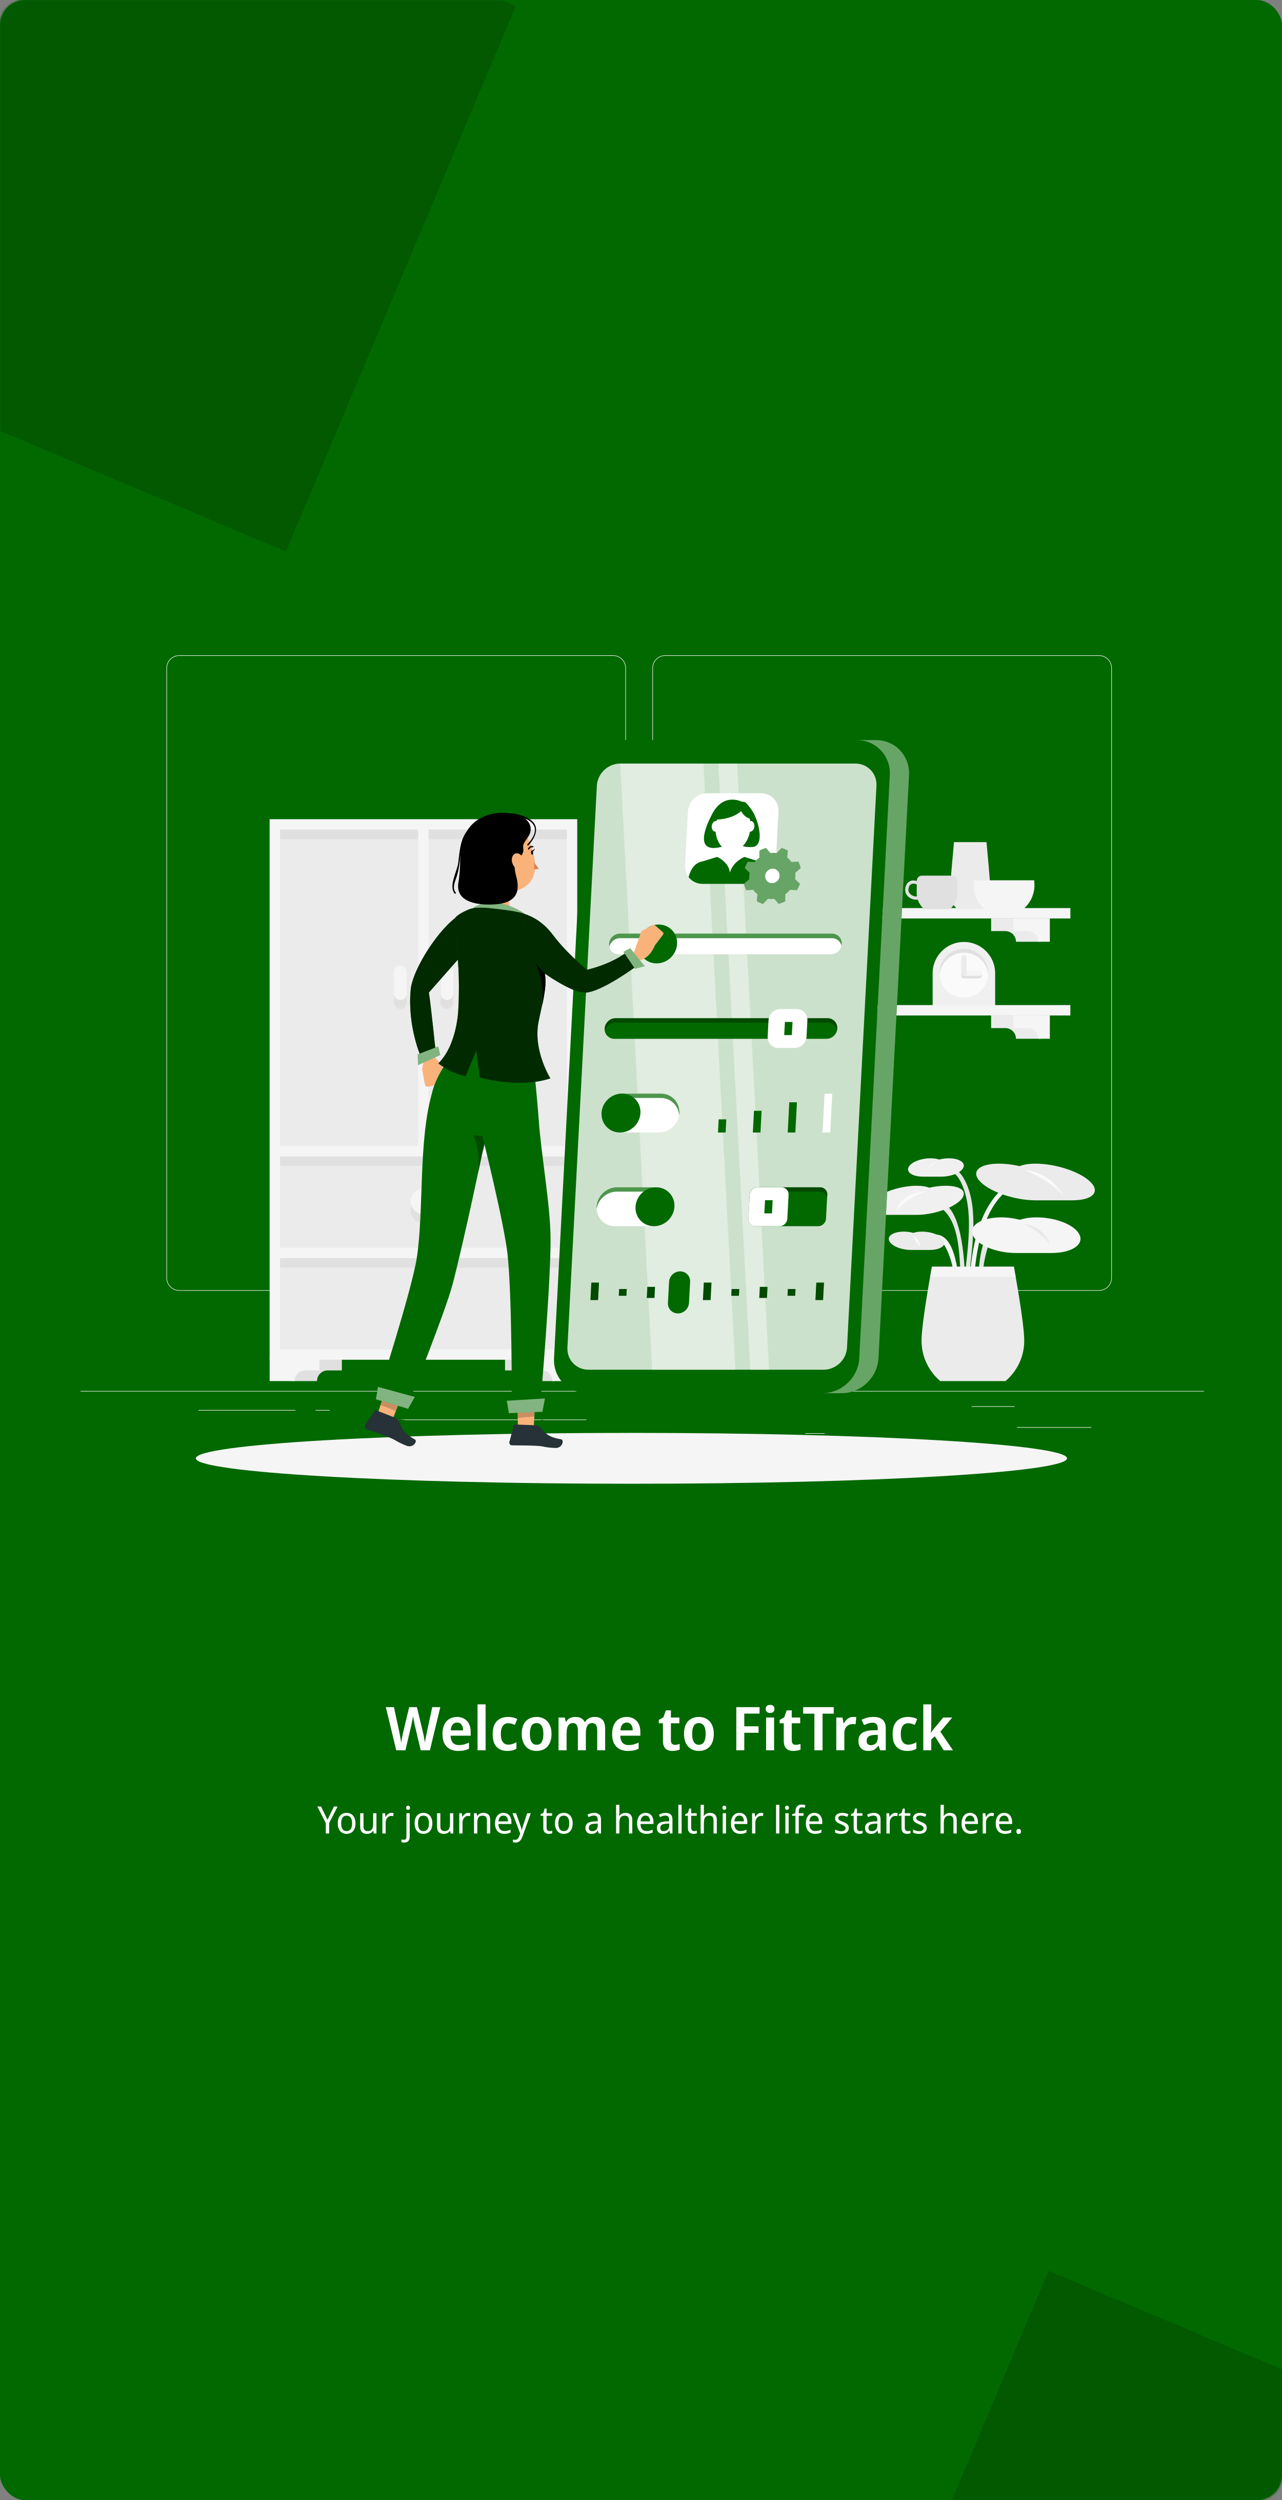 <svg width="509" height="992" viewBox="0 0 509 992" fill="none" xmlns="http://www.w3.org/2000/svg">
<rect x="0" y="0" width="509" height="992" fill="#808080" stroke="none"/>
<rect width="509" height="992" rx="10" fill="#026900"/>
<path d="M174.816 677.349L170.688 694.485H167.04L164.712 684.645C164.664 684.405 164.6 684.109 164.52 683.757C164.456 683.405 164.384 683.045 164.304 682.677C164.224 682.293 164.16 681.941 164.112 681.621C164.064 681.285 164.024 681.037 163.992 680.877C163.976 681.037 163.936 681.285 163.872 681.621C163.824 681.941 163.76 682.293 163.68 682.677C163.616 683.045 163.544 683.413 163.464 683.781C163.4 684.133 163.336 684.437 163.272 684.693L160.968 694.485H157.32L153.192 677.349H156.408L158.52 687.117C158.568 687.437 158.632 687.789 158.712 688.173C158.792 688.541 158.864 688.925 158.928 689.325C159.008 689.709 159.08 690.093 159.144 690.477C159.208 690.845 159.256 691.173 159.288 691.461C159.336 691.157 159.392 690.821 159.456 690.453C159.52 690.069 159.584 689.685 159.648 689.301C159.728 688.901 159.808 688.517 159.888 688.149C159.968 687.781 160.04 687.461 160.104 687.189L162.456 677.349H165.528L167.904 687.261C167.968 687.533 168.04 687.853 168.12 688.221C168.2 688.573 168.272 688.949 168.336 689.349C168.416 689.733 168.488 690.109 168.552 690.477C168.616 690.845 168.672 691.173 168.72 691.461C168.768 691.061 168.832 690.605 168.912 690.093C169.008 689.581 169.112 689.061 169.224 688.533C169.336 688.005 169.432 687.533 169.512 687.117L171.624 677.349H174.816ZM181.426 681.237C182.546 681.237 183.506 681.477 184.306 681.957C185.122 682.421 185.754 683.093 186.202 683.973C186.65 684.837 186.874 685.893 186.874 687.141V688.677H178.906C178.938 689.861 179.226 690.781 179.77 691.437C180.33 692.077 181.114 692.397 182.122 692.397C182.922 692.397 183.634 692.317 184.258 692.157C184.882 691.981 185.53 691.733 186.202 691.413V693.837C185.594 694.141 184.962 694.365 184.306 694.509C183.65 694.653 182.842 694.725 181.882 694.725C180.666 694.725 179.586 694.485 178.642 694.005C177.714 693.509 176.986 692.765 176.458 691.773C175.93 690.781 175.666 689.549 175.666 688.077C175.666 686.589 175.906 685.341 176.386 684.333C176.866 683.309 177.538 682.541 178.402 682.029C179.282 681.501 180.29 681.237 181.426 681.237ZM181.474 683.469C180.754 683.469 180.17 683.733 179.722 684.261C179.29 684.773 179.034 685.541 178.954 686.565H183.85C183.85 685.957 183.762 685.421 183.586 684.957C183.41 684.493 183.146 684.133 182.794 683.877C182.458 683.605 182.018 683.469 181.474 683.469ZM192.795 694.485H189.603V676.245H192.795V694.485ZM201.443 694.725C200.243 694.725 199.203 694.493 198.323 694.029C197.459 693.549 196.787 692.821 196.307 691.845C195.843 690.853 195.611 689.589 195.611 688.053C195.611 686.453 195.867 685.157 196.379 684.165C196.907 683.157 197.627 682.421 198.539 681.957C199.467 681.477 200.515 681.237 201.683 681.237C202.419 681.237 203.107 681.317 203.747 681.477C204.403 681.637 204.947 681.829 205.379 682.053L204.419 684.381C203.987 684.205 203.555 684.053 203.123 683.925C202.691 683.797 202.259 683.733 201.827 683.733C201.171 683.733 200.627 683.893 200.195 684.213C199.763 684.533 199.427 685.013 199.187 685.653C198.963 686.277 198.851 687.069 198.851 688.029C198.851 688.957 198.963 689.733 199.187 690.357C199.427 690.981 199.763 691.453 200.195 691.773C200.627 692.077 201.155 692.229 201.779 692.229C202.403 692.229 202.979 692.141 203.507 691.965C204.051 691.789 204.563 691.549 205.043 691.245V693.861C204.547 694.165 204.019 694.381 203.459 694.509C202.899 694.653 202.227 694.725 201.443 694.725ZM218.975 687.957C218.975 689.045 218.839 690.005 218.567 690.837C218.295 691.669 217.895 692.381 217.367 692.973C216.855 693.549 216.231 693.989 215.495 694.293C214.759 694.581 213.935 694.725 213.023 694.725C212.175 694.725 211.383 694.581 210.647 694.293C209.927 693.989 209.303 693.549 208.775 692.973C208.263 692.381 207.863 691.669 207.575 690.837C207.287 690.005 207.143 689.045 207.143 687.957C207.143 686.517 207.375 685.301 207.839 684.309C208.319 683.301 209.007 682.541 209.903 682.029C210.799 681.501 211.863 681.237 213.095 681.237C214.247 681.237 215.263 681.501 216.143 682.029C217.023 682.541 217.711 683.301 218.207 684.309C218.719 685.301 218.975 686.517 218.975 687.957ZM210.383 687.957C210.383 688.869 210.479 689.653 210.671 690.309C210.863 690.949 211.151 691.437 211.535 691.773C211.935 692.109 212.447 692.277 213.071 692.277C213.695 692.277 214.199 692.109 214.583 691.773C214.983 691.437 215.271 690.949 215.447 690.309C215.639 689.653 215.735 688.869 215.735 687.957C215.735 687.029 215.639 686.253 215.447 685.629C215.255 684.989 214.959 684.509 214.559 684.189C214.175 683.853 213.671 683.685 213.047 683.685C212.103 683.685 211.423 684.053 211.007 684.789C210.591 685.525 210.383 686.581 210.383 687.957ZM236.039 681.237C237.447 681.237 238.503 681.613 239.207 682.365C239.911 683.117 240.263 684.333 240.263 686.013V694.485H237.119V686.589C237.119 685.629 236.959 684.909 236.639 684.429C236.319 683.933 235.823 683.685 235.151 683.685C234.223 683.685 233.567 684.029 233.183 684.717C232.799 685.405 232.607 686.405 232.607 687.717V694.485H229.439V686.589C229.439 685.949 229.367 685.413 229.223 684.981C229.079 684.549 228.863 684.229 228.575 684.021C228.287 683.797 227.919 683.685 227.471 683.685C226.831 683.685 226.327 683.861 225.959 684.213C225.591 684.549 225.327 685.045 225.167 685.701C225.023 686.357 224.951 687.165 224.951 688.125V694.485H221.759V681.477H224.207L224.663 683.181H224.807C225.047 682.733 225.343 682.365 225.695 682.077C226.063 681.789 226.479 681.581 226.943 681.453C227.423 681.309 227.919 681.237 228.431 681.237C229.343 681.237 230.103 681.405 230.711 681.741C231.335 682.061 231.815 682.565 232.151 683.253H232.319C232.719 682.549 233.247 682.037 233.903 681.717C234.575 681.397 235.287 681.237 236.039 681.237ZM248.785 681.237C249.905 681.237 250.865 681.477 251.665 681.957C252.481 682.421 253.113 683.093 253.561 683.973C254.009 684.837 254.233 685.893 254.233 687.141V688.677H246.265C246.297 689.861 246.585 690.781 247.129 691.437C247.689 692.077 248.473 692.397 249.481 692.397C250.281 692.397 250.993 692.317 251.617 692.157C252.241 691.981 252.889 691.733 253.561 691.413V693.837C252.953 694.141 252.321 694.365 251.665 694.509C251.009 694.653 250.201 694.725 249.241 694.725C248.025 694.725 246.945 694.485 246.001 694.005C245.073 693.509 244.345 692.765 243.817 691.773C243.289 690.781 243.025 689.549 243.025 688.077C243.025 686.589 243.265 685.341 243.745 684.333C244.225 683.309 244.897 682.541 245.761 682.029C246.641 681.501 247.649 681.237 248.785 681.237ZM248.833 683.469C248.113 683.469 247.529 683.733 247.081 684.261C246.649 684.773 246.393 685.541 246.313 686.565H251.209C251.209 685.957 251.121 685.421 250.945 684.957C250.769 684.493 250.505 684.133 250.153 683.877C249.817 683.605 249.377 683.469 248.833 683.469ZM267.91 692.301C268.262 692.301 268.598 692.269 268.918 692.205C269.254 692.125 269.566 692.037 269.854 691.941V694.197C269.518 694.341 269.11 694.461 268.63 694.557C268.15 694.669 267.614 694.725 267.022 694.725C266.286 694.725 265.63 694.605 265.054 694.365C264.478 694.109 264.022 693.677 263.686 693.069C263.366 692.461 263.206 691.613 263.206 690.525V683.757H261.574V682.437L263.398 681.381L264.358 678.621H266.374V681.477H269.734V683.757H266.374V690.501C266.374 691.109 266.51 691.565 266.782 691.869C267.07 692.157 267.446 692.301 267.91 692.301ZM283.404 687.957C283.404 689.045 283.268 690.005 282.996 690.837C282.724 691.669 282.324 692.381 281.796 692.973C281.284 693.549 280.66 693.989 279.924 694.293C279.188 694.581 278.364 694.725 277.452 694.725C276.604 694.725 275.812 694.581 275.076 694.293C274.356 693.989 273.732 693.549 273.204 692.973C272.692 692.381 272.292 691.669 272.004 690.837C271.716 690.005 271.572 689.045 271.572 687.957C271.572 686.517 271.804 685.301 272.268 684.309C272.748 683.301 273.436 682.541 274.332 682.029C275.228 681.501 276.292 681.237 277.524 681.237C278.676 681.237 279.692 681.501 280.572 682.029C281.452 682.541 282.14 683.301 282.636 684.309C283.148 685.301 283.404 686.517 283.404 687.957ZM274.812 687.957C274.812 688.869 274.908 689.653 275.1 690.309C275.292 690.949 275.58 691.437 275.964 691.773C276.364 692.109 276.876 692.277 277.5 692.277C278.124 692.277 278.628 692.109 279.012 691.773C279.412 691.437 279.7 690.949 279.876 690.309C280.068 689.653 280.164 688.869 280.164 687.957C280.164 687.029 280.068 686.253 279.876 685.629C279.684 684.989 279.388 684.509 278.988 684.189C278.604 683.853 278.1 683.685 277.476 683.685C276.532 683.685 275.852 684.053 275.436 684.789C275.02 685.525 274.812 686.581 274.812 687.957ZM295.504 694.485H292.336V677.349H301.576V679.917H295.504V684.957H301.168V687.525H295.504V694.485ZM307.334 681.477V694.485H304.166V681.477H307.334ZM305.774 676.461C306.238 676.461 306.638 676.581 306.974 676.821C307.31 677.045 307.478 677.453 307.478 678.045C307.478 678.621 307.31 679.037 306.974 679.293C306.638 679.533 306.238 679.653 305.774 679.653C305.278 679.653 304.862 679.533 304.526 679.293C304.19 679.037 304.022 678.621 304.022 678.045C304.022 677.453 304.19 677.045 304.526 676.821C304.862 676.581 305.278 676.461 305.774 676.461ZM315.886 692.301C316.238 692.301 316.574 692.269 316.894 692.205C317.23 692.125 317.542 692.037 317.83 691.941V694.197C317.494 694.341 317.086 694.461 316.606 694.557C316.126 694.669 315.59 694.725 314.998 694.725C314.262 694.725 313.606 694.605 313.03 694.365C312.454 694.109 311.998 693.677 311.662 693.069C311.342 692.461 311.182 691.613 311.182 690.525V683.757H309.55V682.437L311.374 681.381L312.334 678.621H314.35V681.477H317.71V683.757H314.35V690.501C314.35 691.109 314.486 691.565 314.758 691.869C315.046 692.157 315.422 692.301 315.886 692.301ZM326.581 694.485H323.341V679.941H318.877V677.349H331.021V679.941H326.581V694.485ZM338.681 681.237C338.905 681.237 339.137 681.245 339.377 681.261C339.617 681.277 339.817 681.309 339.977 681.357L339.689 684.165C339.529 684.133 339.337 684.109 339.113 684.093C338.905 684.061 338.681 684.045 338.441 684.045C338.041 684.045 337.649 684.125 337.265 684.285C336.881 684.429 336.537 684.653 336.233 684.957C335.929 685.245 335.681 685.621 335.489 686.085C335.313 686.549 335.225 687.101 335.225 687.741V694.485H332.033V681.477H334.481L334.913 683.733H335.081C335.321 683.269 335.617 682.853 335.969 682.485C336.337 682.101 336.745 681.797 337.193 681.573C337.657 681.349 338.153 681.237 338.681 681.237ZM346.827 681.237C348.395 681.237 349.595 681.605 350.427 682.341C351.259 683.061 351.675 684.197 351.675 685.749V694.485H349.443L348.819 692.685H348.723C348.371 693.149 348.011 693.541 347.643 693.861C347.275 694.165 346.851 694.381 346.371 694.509C345.891 694.653 345.315 694.725 344.643 694.725C343.923 694.725 343.275 694.581 342.699 694.293C342.123 694.005 341.667 693.565 341.331 692.973C340.995 692.365 340.827 691.605 340.827 690.693C340.827 689.349 341.291 688.341 342.219 687.669C343.147 686.981 344.539 686.605 346.395 686.541L348.483 686.469V685.821C348.483 684.989 348.307 684.397 347.955 684.045C347.603 683.693 347.123 683.517 346.515 683.517C345.939 683.517 345.355 683.613 344.763 683.805C344.187 683.997 343.619 684.221 343.059 684.477L342.075 682.365C342.731 682.029 343.459 681.757 344.259 681.549C345.059 681.341 345.915 681.237 346.827 681.237ZM347.139 688.389C346.003 688.437 345.211 688.669 344.763 689.085C344.315 689.485 344.091 690.029 344.091 690.717C344.091 691.325 344.243 691.765 344.547 692.037C344.867 692.309 345.283 692.445 345.795 692.445C346.547 692.445 347.187 692.197 347.715 691.701C348.243 691.189 348.507 690.437 348.507 689.445V688.341L347.139 688.389ZM360.232 694.725C359.032 694.725 357.992 694.493 357.112 694.029C356.248 693.549 355.576 692.821 355.096 691.845C354.632 690.853 354.4 689.589 354.4 688.053C354.4 686.453 354.656 685.157 355.168 684.165C355.696 683.157 356.416 682.421 357.328 681.957C358.256 681.477 359.304 681.237 360.472 681.237C361.208 681.237 361.896 681.317 362.536 681.477C363.192 681.637 363.736 681.829 364.168 682.053L363.208 684.381C362.776 684.205 362.344 684.053 361.912 683.925C361.48 683.797 361.048 683.733 360.616 683.733C359.96 683.733 359.416 683.893 358.984 684.213C358.552 684.533 358.216 685.013 357.976 685.653C357.752 686.277 357.64 687.069 357.64 688.029C357.64 688.957 357.752 689.733 357.976 690.357C358.216 690.981 358.552 691.453 358.984 691.773C359.416 692.077 359.944 692.229 360.568 692.229C361.192 692.229 361.768 692.141 362.296 691.965C362.84 691.789 363.352 691.549 363.832 691.245V693.861C363.336 694.165 362.808 694.381 362.248 694.509C361.688 694.653 361.016 694.725 360.232 694.725ZM369.748 684.909C369.748 685.325 369.732 685.765 369.7 686.229C369.668 686.677 369.628 687.117 369.58 687.549H369.676C369.756 687.357 369.876 687.149 370.036 686.925C370.196 686.685 370.364 686.453 370.54 686.229C370.732 685.989 370.916 685.773 371.092 685.581L374.476 681.477H378.076L373.348 687.093L378.364 694.485H374.692L371.164 688.917L369.748 690.165V694.485H366.58V676.245H369.748V684.909Z" fill="white"/>
<path d="M130.02 722.04L132.6 716.775H134.04L130.695 723.33V727.485H129.36V723.39L126 716.775H127.455L130.02 722.04ZM141.139 723.45C141.139 724.12 141.054 724.715 140.884 725.235C140.724 725.745 140.489 726.18 140.179 726.54C139.869 726.9 139.494 727.175 139.054 727.365C138.614 727.545 138.124 727.635 137.584 727.635C137.084 727.635 136.619 727.545 136.189 727.365C135.769 727.175 135.399 726.9 135.079 726.54C134.769 726.18 134.529 725.745 134.359 725.235C134.189 724.715 134.104 724.12 134.104 723.45C134.104 722.56 134.244 721.81 134.524 721.2C134.814 720.58 135.224 720.11 135.754 719.79C136.284 719.46 136.909 719.295 137.629 719.295C138.319 719.295 138.924 719.46 139.444 719.79C139.974 720.11 140.389 720.58 140.689 721.2C140.989 721.81 141.139 722.56 141.139 723.45ZM135.454 723.45C135.454 724.08 135.529 724.63 135.679 725.1C135.829 725.56 136.064 725.915 136.384 726.165C136.704 726.415 137.114 726.54 137.614 726.54C138.114 726.54 138.524 726.415 138.844 726.165C139.164 725.915 139.399 725.56 139.549 725.1C139.709 724.63 139.789 724.08 139.789 723.45C139.789 722.81 139.709 722.265 139.549 721.815C139.399 721.365 139.164 721.02 138.844 720.78C138.524 720.53 138.109 720.405 137.599 720.405C136.849 720.405 136.304 720.675 135.964 721.215C135.624 721.755 135.454 722.5 135.454 723.45ZM149.454 719.445V727.485H148.404L148.209 726.42H148.149C147.989 726.7 147.779 726.93 147.519 727.11C147.269 727.29 146.994 727.42 146.694 727.5C146.394 727.59 146.079 727.635 145.749 727.635C145.149 727.635 144.644 727.535 144.234 727.335C143.824 727.125 143.514 726.805 143.304 726.375C143.104 725.945 143.004 725.39 143.004 724.71V719.445H144.324V724.62C144.324 725.26 144.459 725.74 144.729 726.06C144.999 726.38 145.414 726.54 145.974 726.54C146.524 726.54 146.954 726.43 147.264 726.21C147.584 725.98 147.809 725.65 147.939 725.22C148.079 724.78 148.149 724.25 148.149 723.63V719.445H149.454ZM155.409 719.295C155.549 719.295 155.699 719.305 155.859 719.325C156.019 719.335 156.159 719.355 156.279 719.385L156.129 720.6C156.009 720.57 155.874 720.545 155.724 720.525C155.584 720.505 155.449 720.495 155.319 720.495C155.029 720.495 154.754 720.56 154.494 720.69C154.234 720.82 153.999 721.005 153.789 721.245C153.589 721.475 153.429 721.755 153.309 722.085C153.189 722.415 153.129 722.785 153.129 723.195V727.485H151.824V719.445H152.889L153.039 720.915H153.099C153.259 720.615 153.449 720.345 153.669 720.105C153.899 719.855 154.159 719.66 154.449 719.52C154.739 719.37 155.059 719.295 155.409 719.295ZM160.49 731.085C160.25 731.085 160.04 731.065 159.86 731.025C159.67 730.995 159.51 730.955 159.38 730.905V729.84C159.52 729.88 159.665 729.915 159.815 729.945C159.965 729.975 160.13 729.99 160.31 729.99C160.62 729.99 160.87 729.9 161.06 729.72C161.26 729.55 161.36 729.22 161.36 728.73V719.445H162.665V728.685C162.665 729.185 162.59 729.615 162.44 729.975C162.29 730.335 162.055 730.61 161.735 730.8C161.415 730.99 161 731.085 160.49 731.085ZM161.255 717.27C161.255 716.98 161.33 716.77 161.48 716.64C161.63 716.5 161.81 716.43 162.02 716.43C162.22 716.43 162.395 716.5 162.545 716.64C162.695 716.77 162.77 716.98 162.77 717.27C162.77 717.55 162.695 717.76 162.545 717.9C162.395 718.04 162.22 718.11 162.02 718.11C161.81 718.11 161.63 718.04 161.48 717.9C161.33 717.76 161.255 717.55 161.255 717.27ZM171.652 723.45C171.652 724.12 171.567 724.715 171.397 725.235C171.237 725.745 171.002 726.18 170.692 726.54C170.382 726.9 170.007 727.175 169.567 727.365C169.127 727.545 168.637 727.635 168.097 727.635C167.597 727.635 167.132 727.545 166.702 727.365C166.282 727.175 165.912 726.9 165.592 726.54C165.282 726.18 165.042 725.745 164.872 725.235C164.702 724.715 164.617 724.12 164.617 723.45C164.617 722.56 164.757 721.81 165.037 721.2C165.327 720.58 165.737 720.11 166.267 719.79C166.797 719.46 167.422 719.295 168.142 719.295C168.832 719.295 169.437 719.46 169.957 719.79C170.487 720.11 170.902 720.58 171.202 721.2C171.502 721.81 171.652 722.56 171.652 723.45ZM165.967 723.45C165.967 724.08 166.042 724.63 166.192 725.1C166.342 725.56 166.577 725.915 166.897 726.165C167.217 726.415 167.627 726.54 168.127 726.54C168.627 726.54 169.037 726.415 169.357 726.165C169.677 725.915 169.912 725.56 170.062 725.1C170.222 724.63 170.302 724.08 170.302 723.45C170.302 722.81 170.222 722.265 170.062 721.815C169.912 721.365 169.677 721.02 169.357 720.78C169.037 720.53 168.622 720.405 168.112 720.405C167.362 720.405 166.817 720.675 166.477 721.215C166.137 721.755 165.967 722.5 165.967 723.45ZM179.966 719.445V727.485H178.916L178.721 726.42H178.661C178.501 726.7 178.291 726.93 178.031 727.11C177.781 727.29 177.506 727.42 177.206 727.5C176.906 727.59 176.591 727.635 176.261 727.635C175.661 727.635 175.156 727.535 174.746 727.335C174.336 727.125 174.026 726.805 173.816 726.375C173.616 725.945 173.516 725.39 173.516 724.71V719.445H174.836V724.62C174.836 725.26 174.971 725.74 175.241 726.06C175.511 726.38 175.926 726.54 176.486 726.54C177.036 726.54 177.466 726.43 177.776 726.21C178.096 725.98 178.321 725.65 178.451 725.22C178.591 724.78 178.661 724.25 178.661 723.63V719.445H179.966ZM185.921 719.295C186.061 719.295 186.211 719.305 186.371 719.325C186.531 719.335 186.671 719.355 186.791 719.385L186.641 720.6C186.521 720.57 186.386 720.545 186.236 720.525C186.096 720.505 185.961 720.495 185.831 720.495C185.541 720.495 185.266 720.56 185.006 720.69C184.746 720.82 184.511 721.005 184.301 721.245C184.101 721.475 183.941 721.755 183.821 722.085C183.701 722.415 183.641 722.785 183.641 723.195V727.485H182.336V719.445H183.401L183.551 720.915H183.611C183.771 720.615 183.961 720.345 184.181 720.105C184.411 719.855 184.671 719.66 184.961 719.52C185.251 719.37 185.571 719.295 185.921 719.295ZM191.886 719.295C192.786 719.295 193.466 719.53 193.926 720C194.396 720.46 194.631 721.21 194.631 722.25V727.485H193.326V722.34C193.326 721.69 193.191 721.205 192.921 720.885C192.651 720.565 192.236 720.405 191.676 720.405C190.856 720.405 190.286 720.655 189.966 721.155C189.656 721.655 189.501 722.375 189.501 723.315V727.485H188.196V719.445H189.246L189.441 720.54H189.516C189.676 720.26 189.881 720.03 190.131 719.85C190.381 719.66 190.656 719.52 190.956 719.43C191.256 719.34 191.566 719.295 191.886 719.295ZM199.896 719.295C200.546 719.295 201.106 719.445 201.576 719.745C202.046 720.045 202.406 720.47 202.656 721.02C202.916 721.56 203.046 722.195 203.046 722.925V723.72H197.886C197.906 724.63 198.121 725.325 198.531 725.805C198.941 726.275 199.516 726.51 200.256 726.51C200.736 726.51 201.161 726.465 201.531 726.375C201.911 726.275 202.301 726.135 202.701 725.955V727.11C202.311 727.29 201.926 727.42 201.546 727.5C201.176 727.59 200.726 727.635 200.196 727.635C199.476 727.635 198.841 727.48 198.291 727.17C197.741 726.86 197.311 726.4 197.001 725.79C196.691 725.17 196.536 724.415 196.536 723.525C196.536 722.645 196.676 721.89 196.956 721.26C197.236 720.63 197.626 720.145 198.126 719.805C198.636 719.465 199.226 719.295 199.896 719.295ZM199.896 720.375C199.316 720.375 198.856 720.58 198.516 720.99C198.176 721.39 197.976 721.95 197.916 722.67H201.696C201.696 722.21 201.631 721.81 201.501 721.47C201.371 721.13 201.171 720.865 200.901 720.675C200.641 720.475 200.306 720.375 199.896 720.375ZM203.491 719.445H204.901L206.506 724.02C206.606 724.29 206.696 724.55 206.776 724.8C206.856 725.05 206.926 725.295 206.986 725.535C207.046 725.765 207.091 725.99 207.121 726.21H207.166C207.226 725.96 207.311 725.635 207.421 725.235C207.541 724.825 207.666 724.415 207.796 724.005L209.311 719.445H210.736L207.481 728.595C207.301 729.095 207.086 729.53 206.836 729.9C206.596 730.28 206.301 730.57 205.951 730.77C205.601 730.98 205.181 731.085 204.691 731.085C204.471 731.085 204.271 731.07 204.091 731.04C203.921 731.02 203.776 730.995 203.656 730.965V729.915C203.756 729.935 203.881 729.955 204.031 729.975C204.181 729.995 204.336 730.005 204.496 730.005C204.786 730.005 205.036 729.945 205.246 729.825C205.456 729.715 205.636 729.55 205.786 729.33C205.936 729.12 206.061 728.87 206.161 728.58L206.536 727.515L203.491 719.445ZM218.183 726.555C218.373 726.555 218.568 726.54 218.768 726.51C218.968 726.47 219.133 726.43 219.263 726.39V727.395C219.123 727.465 218.923 727.52 218.663 727.56C218.413 727.61 218.173 727.635 217.943 727.635C217.543 727.635 217.173 727.565 216.833 727.425C216.493 727.275 216.218 727.02 216.008 726.66C215.808 726.3 215.708 725.795 215.708 725.145V720.465H214.643V719.835L215.738 719.31L216.233 717.6H217.013V719.445H219.203V720.465H217.013V725.115C217.013 725.605 217.123 725.97 217.343 726.21C217.563 726.44 217.843 726.555 218.183 726.555ZM227.374 723.45C227.374 724.12 227.289 724.715 227.119 725.235C226.959 725.745 226.724 726.18 226.414 726.54C226.104 726.9 225.729 727.175 225.289 727.365C224.849 727.545 224.359 727.635 223.819 727.635C223.319 727.635 222.854 727.545 222.424 727.365C222.004 727.175 221.634 726.9 221.314 726.54C221.004 726.18 220.764 725.745 220.594 725.235C220.424 724.715 220.339 724.12 220.339 723.45C220.339 722.56 220.479 721.81 220.759 721.2C221.049 720.58 221.459 720.11 221.989 719.79C222.519 719.46 223.144 719.295 223.864 719.295C224.554 719.295 225.159 719.46 225.679 719.79C226.209 720.11 226.624 720.58 226.924 721.2C227.224 721.81 227.374 722.56 227.374 723.45ZM221.689 723.45C221.689 724.08 221.764 724.63 221.914 725.1C222.064 725.56 222.299 725.915 222.619 726.165C222.939 726.415 223.349 726.54 223.849 726.54C224.349 726.54 224.759 726.415 225.079 726.165C225.399 725.915 225.634 725.56 225.784 725.1C225.944 724.63 226.024 724.08 226.024 723.45C226.024 722.81 225.944 722.265 225.784 721.815C225.634 721.365 225.399 721.02 225.079 720.78C224.759 720.53 224.344 720.405 223.834 720.405C223.084 720.405 222.539 720.675 222.199 721.215C221.859 721.755 221.689 722.5 221.689 723.45ZM235.871 719.31C236.791 719.31 237.476 719.525 237.926 719.955C238.386 720.385 238.616 721.07 238.616 722.01V727.485H237.671L237.416 726.345H237.356C237.136 726.635 236.911 726.88 236.681 727.08C236.461 727.27 236.201 727.41 235.901 727.5C235.611 727.59 235.251 727.635 234.821 727.635C234.371 727.635 233.966 727.55 233.606 727.38C233.246 727.21 232.961 726.95 232.751 726.6C232.541 726.24 232.436 725.79 232.436 725.25C232.436 724.45 232.731 723.835 233.321 723.405C233.911 722.965 234.821 722.725 236.051 722.685L237.326 722.64V722.16C237.326 721.49 237.191 721.025 236.921 720.765C236.661 720.505 236.286 720.375 235.796 720.375C235.406 720.375 235.031 720.44 234.671 720.57C234.321 720.69 233.986 720.83 233.666 720.99L233.261 720C233.601 719.81 233.996 719.65 234.446 719.52C234.896 719.38 235.371 719.31 235.871 719.31ZM236.231 723.6C235.311 723.64 234.671 723.8 234.311 724.08C233.961 724.36 233.786 724.755 233.786 725.265C233.786 725.715 233.911 726.045 234.161 726.255C234.411 726.465 234.736 726.57 235.136 726.57C235.756 726.57 236.276 726.385 236.696 726.015C237.116 725.635 237.326 725.055 237.326 724.275V723.555L236.231 723.6ZM245.912 719.43C245.912 719.62 245.902 719.815 245.882 720.015C245.872 720.215 245.857 720.395 245.837 720.555H245.927C246.087 720.275 246.287 720.045 246.527 719.865C246.777 719.685 247.047 719.55 247.337 719.46C247.637 719.36 247.947 719.31 248.267 719.31C248.877 719.31 249.387 719.415 249.797 719.625C250.207 719.825 250.517 720.14 250.727 720.57C250.937 721 251.042 721.56 251.042 722.25V727.485H249.737V722.34C249.737 721.69 249.602 721.205 249.332 720.885C249.062 720.565 248.647 720.405 248.087 720.405C247.537 720.405 247.102 720.52 246.782 720.75C246.462 720.97 246.237 721.3 246.107 721.74C245.977 722.17 245.912 722.7 245.912 723.33V727.485H244.607V716.085H245.912V719.43ZM256.307 719.295C256.957 719.295 257.517 719.445 257.987 719.745C258.457 720.045 258.817 720.47 259.067 721.02C259.327 721.56 259.457 722.195 259.457 722.925V723.72H254.297C254.317 724.63 254.532 725.325 254.942 725.805C255.352 726.275 255.927 726.51 256.667 726.51C257.147 726.51 257.572 726.465 257.942 726.375C258.322 726.275 258.712 726.135 259.112 725.955V727.11C258.722 727.29 258.337 727.42 257.957 727.5C257.587 727.59 257.137 727.635 256.607 727.635C255.887 727.635 255.252 727.48 254.702 727.17C254.152 726.86 253.722 726.4 253.412 725.79C253.102 725.17 252.947 724.415 252.947 723.525C252.947 722.645 253.087 721.89 253.367 721.26C253.647 720.63 254.037 720.145 254.537 719.805C255.047 719.465 255.637 719.295 256.307 719.295ZM256.307 720.375C255.727 720.375 255.267 720.58 254.927 720.99C254.587 721.39 254.387 721.95 254.327 722.67H258.107C258.107 722.21 258.042 721.81 257.912 721.47C257.782 721.13 257.582 720.865 257.312 720.675C257.052 720.475 256.717 720.375 256.307 720.375ZM264.245 719.31C265.165 719.31 265.85 719.525 266.3 719.955C266.76 720.385 266.99 721.07 266.99 722.01V727.485H266.045L265.79 726.345H265.73C265.51 726.635 265.285 726.88 265.055 727.08C264.835 727.27 264.575 727.41 264.275 727.5C263.985 727.59 263.625 727.635 263.195 727.635C262.745 727.635 262.34 727.55 261.98 727.38C261.62 727.21 261.335 726.95 261.125 726.6C260.915 726.24 260.81 725.79 260.81 725.25C260.81 724.45 261.105 723.835 261.695 723.405C262.285 722.965 263.195 722.725 264.425 722.685L265.7 722.64V722.16C265.7 721.49 265.565 721.025 265.295 720.765C265.035 720.505 264.66 720.375 264.17 720.375C263.78 720.375 263.405 720.44 263.045 720.57C262.695 720.69 262.36 720.83 262.04 720.99L261.635 720C261.975 719.81 262.37 719.65 262.82 719.52C263.27 719.38 263.745 719.31 264.245 719.31ZM264.605 723.6C263.685 723.64 263.045 723.8 262.685 724.08C262.335 724.36 262.16 724.755 262.16 725.265C262.16 725.715 262.285 726.045 262.535 726.255C262.785 726.465 263.11 726.57 263.51 726.57C264.13 726.57 264.65 726.385 265.07 726.015C265.49 725.635 265.7 725.055 265.7 724.275V723.555L264.605 723.6ZM270.624 727.485H269.319V716.085H270.624V727.485ZM275.591 726.555C275.781 726.555 275.976 726.54 276.176 726.51C276.376 726.47 276.541 726.43 276.671 726.39V727.395C276.531 727.465 276.331 727.52 276.071 727.56C275.821 727.61 275.581 727.635 275.351 727.635C274.951 727.635 274.581 727.565 274.241 727.425C273.901 727.275 273.626 727.02 273.416 726.66C273.216 726.3 273.116 725.795 273.116 725.145V720.465H272.051V719.835L273.146 719.31L273.641 717.6H274.421V719.445H276.611V720.465H274.421V725.115C274.421 725.605 274.531 725.97 274.751 726.21C274.971 726.44 275.251 726.555 275.591 726.555ZM279.471 719.43C279.471 719.62 279.461 719.815 279.441 720.015C279.431 720.215 279.416 720.395 279.396 720.555H279.486C279.646 720.275 279.846 720.045 280.086 719.865C280.336 719.685 280.606 719.55 280.896 719.46C281.196 719.36 281.506 719.31 281.826 719.31C282.436 719.31 282.946 719.415 283.356 719.625C283.766 719.825 284.076 720.14 284.286 720.57C284.496 721 284.601 721.56 284.601 722.25V727.485H283.296V722.34C283.296 721.69 283.161 721.205 282.891 720.885C282.621 720.565 282.206 720.405 281.646 720.405C281.096 720.405 280.661 720.52 280.341 720.75C280.021 720.97 279.796 721.3 279.666 721.74C279.536 722.17 279.471 722.7 279.471 723.33V727.485H278.166V716.085H279.471V719.43ZM288.246 719.445V727.485H286.941V719.445H288.246ZM287.601 716.43C287.801 716.43 287.976 716.5 288.126 716.64C288.276 716.77 288.351 716.98 288.351 717.27C288.351 717.55 288.276 717.76 288.126 717.9C287.976 718.04 287.801 718.11 287.601 718.11C287.391 718.11 287.211 718.04 287.061 717.9C286.911 717.76 286.836 717.55 286.836 717.27C286.836 716.98 286.911 716.77 287.061 716.64C287.211 716.5 287.391 716.43 287.601 716.43ZM293.558 719.295C294.208 719.295 294.768 719.445 295.238 719.745C295.708 720.045 296.068 720.47 296.318 721.02C296.578 721.56 296.708 722.195 296.708 722.925V723.72H291.548C291.568 724.63 291.783 725.325 292.193 725.805C292.603 726.275 293.178 726.51 293.918 726.51C294.398 726.51 294.823 726.465 295.193 726.375C295.573 726.275 295.963 726.135 296.363 725.955V727.11C295.973 727.29 295.588 727.42 295.208 727.5C294.838 727.59 294.388 727.635 293.858 727.635C293.138 727.635 292.503 727.48 291.953 727.17C291.403 726.86 290.973 726.4 290.663 725.79C290.353 725.17 290.198 724.415 290.198 723.525C290.198 722.645 290.338 721.89 290.618 721.26C290.898 720.63 291.288 720.145 291.788 719.805C292.298 719.465 292.888 719.295 293.558 719.295ZM293.558 720.375C292.978 720.375 292.518 720.58 292.178 720.99C291.838 721.39 291.638 721.95 291.578 722.67H295.358C295.358 722.21 295.293 721.81 295.163 721.47C295.033 721.13 294.833 720.865 294.563 720.675C294.303 720.475 293.968 720.375 293.558 720.375ZM302.186 719.295C302.326 719.295 302.476 719.305 302.636 719.325C302.796 719.335 302.936 719.355 303.056 719.385L302.906 720.6C302.786 720.57 302.651 720.545 302.501 720.525C302.361 720.505 302.226 720.495 302.096 720.495C301.806 720.495 301.531 720.56 301.271 720.69C301.011 720.82 300.776 721.005 300.566 721.245C300.366 721.475 300.206 721.755 300.086 722.085C299.966 722.415 299.906 722.785 299.906 723.195V727.485H298.601V719.445H299.666L299.816 720.915H299.876C300.036 720.615 300.226 720.345 300.446 720.105C300.676 719.855 300.936 719.66 301.226 719.52C301.516 719.37 301.836 719.295 302.186 719.295ZM309.428 727.485H308.123V716.085H309.428V727.485ZM313.119 719.445V727.485H311.814V719.445H313.119ZM312.474 716.43C312.674 716.43 312.849 716.5 312.999 716.64C313.149 716.77 313.224 716.98 313.224 717.27C313.224 717.55 313.149 717.76 312.999 717.9C312.849 718.04 312.674 718.11 312.474 718.11C312.264 718.11 312.084 718.04 311.934 717.9C311.784 717.76 311.709 717.55 311.709 717.27C311.709 716.98 311.784 716.77 311.934 716.64C312.084 716.5 312.264 716.43 312.474 716.43ZM319.031 720.465H317.141V727.485H315.821V720.465H314.516V719.85L315.821 719.4V718.935C315.821 718.245 315.916 717.685 316.106 717.255C316.306 716.825 316.591 716.51 316.961 716.31C317.331 716.11 317.776 716.01 318.296 716.01C318.606 716.01 318.886 716.04 319.136 716.1C319.396 716.15 319.621 716.21 319.811 716.28L319.466 717.315C319.306 717.265 319.126 717.215 318.926 717.165C318.736 717.115 318.536 717.09 318.326 717.09C317.926 717.09 317.626 717.24 317.426 717.54C317.236 717.83 317.141 718.29 317.141 718.92V719.445H319.031V720.465ZM323.323 719.295C323.973 719.295 324.533 719.445 325.003 719.745C325.473 720.045 325.833 720.47 326.083 721.02C326.343 721.56 326.473 722.195 326.473 722.925V723.72H321.313C321.333 724.63 321.548 725.325 321.958 725.805C322.368 726.275 322.943 726.51 323.683 726.51C324.163 726.51 324.588 726.465 324.958 726.375C325.338 726.275 325.728 726.135 326.128 725.955V727.11C325.738 727.29 325.353 727.42 324.973 727.5C324.603 727.59 324.153 727.635 323.623 727.635C322.903 727.635 322.268 727.48 321.718 727.17C321.168 726.86 320.738 726.4 320.428 725.79C320.118 725.17 319.963 724.415 319.963 723.525C319.963 722.645 320.103 721.89 320.383 721.26C320.663 720.63 321.053 720.145 321.553 719.805C322.063 719.465 322.653 719.295 323.323 719.295ZM323.323 720.375C322.743 720.375 322.283 720.58 321.943 720.99C321.603 721.39 321.403 721.95 321.343 722.67H325.123C325.123 722.21 325.058 721.81 324.928 721.47C324.798 721.13 324.598 720.865 324.328 720.675C324.068 720.475 323.733 720.375 323.323 720.375ZM336.994 725.265C336.994 725.785 336.869 726.22 336.619 726.57C336.379 726.92 336.034 727.185 335.584 727.365C335.134 727.545 334.594 727.635 333.964 727.635C333.434 727.635 332.974 727.59 332.584 727.5C332.204 727.41 331.869 727.285 331.579 727.125V725.925C331.889 726.085 332.259 726.235 332.689 726.375C333.119 726.505 333.554 726.57 333.994 726.57C334.604 726.57 335.044 726.465 335.314 726.255C335.594 726.035 335.734 725.745 335.734 725.385C335.734 725.185 335.679 725.005 335.569 724.845C335.469 724.685 335.284 724.525 335.014 724.365C334.754 724.205 334.374 724.025 333.874 723.825C333.394 723.625 332.979 723.425 332.629 723.225C332.289 723.025 332.024 722.785 331.834 722.505C331.654 722.225 331.564 721.865 331.564 721.425C331.564 720.745 331.824 720.22 332.344 719.85C332.874 719.48 333.564 719.295 334.414 719.295C334.874 719.295 335.304 719.345 335.704 719.445C336.104 719.535 336.484 719.665 336.844 719.835L336.409 720.885C336.199 720.785 335.979 720.7 335.749 720.63C335.519 720.55 335.284 720.49 335.044 720.45C334.814 720.4 334.579 720.375 334.339 720.375C333.849 720.375 333.474 720.465 333.214 720.645C332.954 720.815 332.824 721.05 332.824 721.35C332.824 721.57 332.884 721.76 333.004 721.92C333.124 722.08 333.319 722.235 333.589 722.385C333.869 722.525 334.249 722.69 334.729 722.88C335.209 723.07 335.619 723.265 335.959 723.465C336.299 723.665 336.554 723.91 336.724 724.2C336.904 724.48 336.994 724.835 336.994 725.265ZM341.406 726.555C341.596 726.555 341.791 726.54 341.991 726.51C342.191 726.47 342.356 726.43 342.486 726.39V727.395C342.346 727.465 342.146 727.52 341.886 727.56C341.636 727.61 341.396 727.635 341.166 727.635C340.766 727.635 340.396 727.565 340.056 727.425C339.716 727.275 339.441 727.02 339.231 726.66C339.031 726.3 338.931 725.795 338.931 725.145V720.465H337.866V719.835L338.961 719.31L339.456 717.6H340.236V719.445H342.426V720.465H340.236V725.115C340.236 725.605 340.346 725.97 340.566 726.21C340.786 726.44 341.066 726.555 341.406 726.555ZM346.877 719.31C347.797 719.31 348.482 719.525 348.932 719.955C349.392 720.385 349.622 721.07 349.622 722.01V727.485H348.677L348.422 726.345H348.362C348.142 726.635 347.917 726.88 347.687 727.08C347.467 727.27 347.207 727.41 346.907 727.5C346.617 727.59 346.257 727.635 345.827 727.635C345.377 727.635 344.972 727.55 344.612 727.38C344.252 727.21 343.967 726.95 343.757 726.6C343.547 726.24 343.442 725.79 343.442 725.25C343.442 724.45 343.737 723.835 344.327 723.405C344.917 722.965 345.827 722.725 347.057 722.685L348.332 722.64V722.16C348.332 721.49 348.197 721.025 347.927 720.765C347.667 720.505 347.292 720.375 346.802 720.375C346.412 720.375 346.037 720.44 345.677 720.57C345.327 720.69 344.992 720.83 344.672 720.99L344.267 720C344.607 719.81 345.002 719.65 345.452 719.52C345.902 719.38 346.377 719.31 346.877 719.31ZM347.237 723.6C346.317 723.64 345.677 723.8 345.317 724.08C344.967 724.36 344.792 724.755 344.792 725.265C344.792 725.715 344.917 726.045 345.167 726.255C345.417 726.465 345.742 726.57 346.142 726.57C346.762 726.57 347.282 726.385 347.702 726.015C348.122 725.635 348.332 725.055 348.332 724.275V723.555L347.237 723.6ZM355.536 719.295C355.676 719.295 355.826 719.305 355.986 719.325C356.146 719.335 356.286 719.355 356.406 719.385L356.256 720.6C356.136 720.57 356.001 720.545 355.851 720.525C355.711 720.505 355.576 720.495 355.446 720.495C355.156 720.495 354.881 720.56 354.621 720.69C354.361 720.82 354.126 721.005 353.916 721.245C353.716 721.475 353.556 721.755 353.436 722.085C353.316 722.415 353.256 722.785 353.256 723.195V727.485H351.951V719.445H353.016L353.166 720.915H353.226C353.386 720.615 353.576 720.345 353.796 720.105C354.026 719.855 354.286 719.66 354.576 719.52C354.866 719.37 355.186 719.295 355.536 719.295ZM360.405 726.555C360.595 726.555 360.79 726.54 360.99 726.51C361.19 726.47 361.355 726.43 361.485 726.39V727.395C361.345 727.465 361.145 727.52 360.885 727.56C360.635 727.61 360.395 727.635 360.165 727.635C359.765 727.635 359.395 727.565 359.055 727.425C358.715 727.275 358.44 727.02 358.23 726.66C358.03 726.3 357.93 725.795 357.93 725.145V720.465H356.865V719.835L357.96 719.31L358.455 717.6H359.235V719.445H361.425V720.465H359.235V725.115C359.235 725.605 359.345 725.97 359.565 726.21C359.785 726.44 360.065 726.555 360.405 726.555ZM367.946 725.265C367.946 725.785 367.821 726.22 367.571 726.57C367.331 726.92 366.986 727.185 366.536 727.365C366.086 727.545 365.546 727.635 364.916 727.635C364.386 727.635 363.926 727.59 363.536 727.5C363.156 727.41 362.821 727.285 362.531 727.125V725.925C362.841 726.085 363.211 726.235 363.641 726.375C364.071 726.505 364.506 726.57 364.946 726.57C365.556 726.57 365.996 726.465 366.266 726.255C366.546 726.035 366.686 725.745 366.686 725.385C366.686 725.185 366.631 725.005 366.521 724.845C366.421 724.685 366.236 724.525 365.966 724.365C365.706 724.205 365.326 724.025 364.826 723.825C364.346 723.625 363.931 723.425 363.581 723.225C363.241 723.025 362.976 722.785 362.786 722.505C362.606 722.225 362.516 721.865 362.516 721.425C362.516 720.745 362.776 720.22 363.296 719.85C363.826 719.48 364.516 719.295 365.366 719.295C365.826 719.295 366.256 719.345 366.656 719.445C367.056 719.535 367.436 719.665 367.796 719.835L367.361 720.885C367.151 720.785 366.931 720.7 366.701 720.63C366.471 720.55 366.236 720.49 365.996 720.45C365.766 720.4 365.531 720.375 365.291 720.375C364.801 720.375 364.426 720.465 364.166 720.645C363.906 720.815 363.776 721.05 363.776 721.35C363.776 721.57 363.836 721.76 363.956 721.92C364.076 722.08 364.271 722.235 364.541 722.385C364.821 722.525 365.201 722.69 365.681 722.88C366.161 723.07 366.571 723.265 366.911 723.465C367.251 723.665 367.506 723.91 367.676 724.2C367.856 724.48 367.946 724.835 367.946 725.265ZM374.73 719.43C374.73 719.62 374.72 719.815 374.7 720.015C374.69 720.215 374.675 720.395 374.655 720.555H374.745C374.905 720.275 375.105 720.045 375.345 719.865C375.595 719.685 375.865 719.55 376.155 719.46C376.455 719.36 376.765 719.31 377.085 719.31C377.695 719.31 378.205 719.415 378.615 719.625C379.025 719.825 379.335 720.14 379.545 720.57C379.755 721 379.86 721.56 379.86 722.25V727.485H378.555V722.34C378.555 721.69 378.42 721.205 378.15 720.885C377.88 720.565 377.465 720.405 376.905 720.405C376.355 720.405 375.92 720.52 375.6 720.75C375.28 720.97 375.055 721.3 374.925 721.74C374.795 722.17 374.73 722.7 374.73 723.33V727.485H373.425V716.085H374.73V719.43ZM385.125 719.295C385.775 719.295 386.335 719.445 386.805 719.745C387.275 720.045 387.635 720.47 387.885 721.02C388.145 721.56 388.275 722.195 388.275 722.925V723.72H383.115C383.135 724.63 383.35 725.325 383.76 725.805C384.17 726.275 384.745 726.51 385.485 726.51C385.965 726.51 386.39 726.465 386.76 726.375C387.14 726.275 387.53 726.135 387.93 725.955V727.11C387.54 727.29 387.155 727.42 386.775 727.5C386.405 727.59 385.955 727.635 385.425 727.635C384.705 727.635 384.07 727.48 383.52 727.17C382.97 726.86 382.54 726.4 382.23 725.79C381.92 725.17 381.765 724.415 381.765 723.525C381.765 722.645 381.905 721.89 382.185 721.26C382.465 720.63 382.855 720.145 383.355 719.805C383.865 719.465 384.455 719.295 385.125 719.295ZM385.125 720.375C384.545 720.375 384.085 720.58 383.745 720.99C383.405 721.39 383.205 721.95 383.145 722.67H386.925C386.925 722.21 386.86 721.81 386.73 721.47C386.6 721.13 386.4 720.865 386.13 720.675C385.87 720.475 385.535 720.375 385.125 720.375ZM393.753 719.295C393.893 719.295 394.043 719.305 394.203 719.325C394.363 719.335 394.503 719.355 394.623 719.385L394.473 720.6C394.353 720.57 394.218 720.545 394.068 720.525C393.928 720.505 393.793 720.495 393.663 720.495C393.373 720.495 393.098 720.56 392.838 720.69C392.578 720.82 392.343 721.005 392.133 721.245C391.933 721.475 391.773 721.755 391.653 722.085C391.533 722.415 391.473 722.785 391.473 723.195V727.485H390.168V719.445H391.233L391.383 720.915H391.443C391.603 720.615 391.793 720.345 392.013 720.105C392.243 719.855 392.503 719.66 392.793 719.52C393.083 719.37 393.403 719.295 393.753 719.295ZM398.689 719.295C399.339 719.295 399.899 719.445 400.369 719.745C400.839 720.045 401.199 720.47 401.449 721.02C401.709 721.56 401.839 722.195 401.839 722.925V723.72H396.679C396.699 724.63 396.914 725.325 397.324 725.805C397.734 726.275 398.309 726.51 399.049 726.51C399.529 726.51 399.954 726.465 400.324 726.375C400.704 726.275 401.094 726.135 401.494 725.955V727.11C401.104 727.29 400.719 727.42 400.339 727.5C399.969 727.59 399.519 727.635 398.989 727.635C398.269 727.635 397.634 727.48 397.084 727.17C396.534 726.86 396.104 726.4 395.794 725.79C395.484 725.17 395.329 724.415 395.329 723.525C395.329 722.645 395.469 721.89 395.749 721.26C396.029 720.63 396.419 720.145 396.919 719.805C397.429 719.465 398.019 719.295 398.689 719.295ZM398.689 720.375C398.109 720.375 397.649 720.58 397.309 720.99C396.969 721.39 396.769 721.95 396.709 722.67H400.489C400.489 722.21 400.424 721.81 400.294 721.47C400.164 721.13 399.964 720.865 399.694 720.675C399.434 720.475 399.099 720.375 398.689 720.375ZM403.553 726.675C403.553 726.305 403.638 726.045 403.808 725.895C403.978 725.745 404.188 725.67 404.438 725.67C404.688 725.67 404.903 725.745 405.083 725.895C405.263 726.045 405.353 726.305 405.353 726.675C405.353 727.035 405.263 727.295 405.083 727.455C404.903 727.615 404.688 727.695 404.438 727.695C404.188 727.695 403.978 727.615 403.808 727.455C403.638 727.295 403.553 727.035 403.553 726.675Z" fill="white"/>
<path d="M433.311 566.237H403.768V566.46H433.311V566.237Z" fill="#EBEBEB"/>
<path d="M327.448 568.661H319.697V568.884H327.448V568.661Z" fill="#EBEBEB"/>
<path d="M402.875 557.964H385.758V558.187H402.875V557.964Z" fill="#EBEBEB"/>
<path d="M117.319 559.462H78.794V559.685H117.319V559.462Z" fill="#EBEBEB"/>
<path d="M130.914 559.462H125.267V559.685H130.914V559.462Z" fill="#EBEBEB"/>
<path d="M232.834 563.224H149.271V563.447H232.834V563.224Z" fill="#EBEBEB"/>
<path d="M243.413 512.137H71.176C68.367 512.137 66.083 509.855 66.083 507.047V265.09C66.083 262.282 68.367 260 71.176 260H243.422C246.231 260 248.515 262.282 248.515 265.09V507.047C248.515 509.855 246.231 512.137 243.422 512.137H243.413ZM71.176 260.223C68.491 260.223 66.306 262.407 66.306 265.09V507.047C66.306 509.73 68.491 511.914 71.176 511.914H243.422C246.106 511.914 248.292 509.73 248.292 507.047V265.09C248.292 262.407 246.106 260.223 243.422 260.223H71.176Z" fill="#EBEBEB"/>
<path d="M436.352 512.137H264.107C261.297 512.137 259.014 509.855 259.014 507.047V265.09C259.014 262.282 261.297 260 264.107 260H436.352C439.162 260 441.446 262.282 441.446 265.09V507.047C441.446 509.855 439.162 512.137 436.352 512.137ZM264.107 260.223C261.422 260.223 259.237 262.407 259.237 265.09V507.047C259.237 509.73 261.422 511.914 264.107 511.914H436.352C439.037 511.914 441.223 509.73 441.223 507.047V265.09C441.223 262.407 439.037 260.223 436.352 260.223H264.107Z" fill="#EBEBEB"/>
<path d="M478 551.894H32V552.117H478V551.894Z" fill="#EBEBEB"/>
<path d="M400.262 471.987C390.138 479.787 387.212 496.867 386.704 508.901C386.659 509.997 384.946 510.006 384.991 508.901C385.526 496.154 388.434 478.958 399.397 470.508C400.271 469.839 401.118 471.319 400.262 471.987Z" fill="#F5F5F5"/>
<path d="M376.758 463.252C379.336 462.958 381.512 465.587 382.636 467.53C388.461 477.595 386.204 492.775 385.107 503.57C385 504.658 383.278 504.667 383.394 503.57C384.465 493.061 386.418 479.377 381.673 469.385C380.861 467.673 379.113 464.687 376.767 464.954C375.67 465.079 375.679 463.368 376.767 463.243L376.758 463.252Z" fill="#E6E6E6"/>
<path d="M370.487 477.078C381.316 474.403 382.672 498.4 382.993 503.579C383.065 504.676 381.352 504.676 381.281 503.579C380.844 496.582 380.505 486.544 375.438 480.928C374.412 479.796 372.637 478.317 370.951 478.727C369.881 478.994 369.426 477.345 370.496 477.078H370.487Z" fill="#E6E6E6"/>
<path d="M402.582 488.719C393.626 482.096 390.718 499.506 390.218 504.524C390.111 505.612 388.399 505.621 388.506 504.524C389.068 498.828 389.933 488.514 396.516 486.116C398.773 485.296 401.52 485.813 403.447 487.24C404.321 487.89 403.474 489.37 402.582 488.719Z" fill="#E6E6E6"/>
<path d="M366.973 491.857C368.32 490.502 370.381 489.593 372.298 489.914C377.757 490.832 379.274 499.069 380.103 503.339C380.309 504.417 378.658 504.872 378.453 503.793C377.74 500.103 374.296 486.883 368.177 493.06C367.401 493.845 366.188 492.633 366.964 491.848L366.973 491.857Z" fill="#F5F5F5"/>
<path d="M399.219 547.98H373.324C368.784 544.121 365.885 538.389 365.885 531.962C365.885 524.625 370.015 502.598 370.015 502.598H402.528C402.528 502.598 406.658 524.616 406.658 531.962C406.658 538.389 403.768 544.121 399.219 547.98Z" fill="#EBEBEB"/>
<path d="M403.34 497.161C395.526 497.161 387.89 493.997 386.267 490.092C384.643 486.188 389.665 483.023 397.479 483.023C400.057 483.023 402.617 483.371 404.945 483.977C406.774 483.371 409.04 483.023 411.617 483.023C419.431 483.023 427.067 486.188 428.69 490.092C430.305 493.997 425.292 497.161 417.478 497.161H403.34Z" fill="#F5F5F5"/>
<path d="M352.38 482.033C345.993 482.033 343.406 479.448 346.6 476.257C349.793 473.066 357.562 470.481 363.949 470.481C366.054 470.481 367.74 470.766 368.953 471.256C371.147 470.766 373.404 470.481 375.518 470.481C381.905 470.481 384.492 473.066 381.298 476.257C378.105 479.448 370.336 482.033 363.949 482.033H352.38Z" fill="#F0F0F0"/>
<path d="M411.136 476.257C403.099 476.257 393.323 473.004 389.309 468.983C385.286 464.963 388.55 461.709 396.587 461.709C399.245 461.709 402.082 462.066 404.847 462.69C406.373 462.066 408.487 461.709 411.145 461.709C419.182 461.709 428.958 464.963 432.972 468.983C436.986 473.004 433.73 476.257 425.693 476.257H411.136Z" fill="#EBEBEB"/>
<path d="M366.447 466.862C362.424 466.862 359.846 465.23 360.676 463.225C361.505 461.219 365.439 459.588 369.462 459.588C370.791 459.588 371.951 459.766 372.896 460.078C374.1 459.766 375.412 459.588 376.741 459.588C380.764 459.588 383.341 461.219 382.512 463.225C381.682 465.23 377.749 466.862 373.726 466.862H366.447Z" fill="#F0F0F0"/>
<path d="M361.817 495.957C357.794 495.957 353.869 494.326 353.031 492.32C352.201 490.315 354.779 488.683 358.802 488.683C360.131 488.683 361.443 488.862 362.647 489.174C363.592 488.862 364.752 488.683 366.081 488.683C370.104 488.683 374.029 490.315 374.867 492.32C375.697 494.326 373.119 495.957 369.096 495.957H361.817Z" fill="#EBEBEB"/>
<path d="M369.274 506.681C369.711 504.203 370.014 502.608 370.014 502.608H402.528C402.528 502.608 402.831 504.212 403.268 506.681H369.283H369.274Z" fill="#F5F5F5"/>
<path d="M367.856 472.656C367.856 472.656 358.936 475.624 356.108 480.527C356.108 480.527 356.554 473.396 367.856 472.656Z" fill="#FAFAFA"/>
<path d="M372.057 460.996C372.057 460.996 369.738 462.289 368.319 464.223C368.319 464.223 369.024 461.415 372.057 460.996Z" fill="#FAFAFA"/>
<path d="M406.649 464.223C406.649 464.223 416.318 467.753 422.259 474.439C422.259 474.439 417.647 465.141 406.649 464.223Z" fill="#FAFAFA"/>
<path d="M406.649 485.733C406.649 485.733 412.447 487.819 416.764 493.613C416.764 493.613 414.98 486.918 406.649 485.733Z" fill="#E6E6E6"/>
<path d="M362.798 490.636C362.798 490.636 365.028 491.608 365.323 494.505C365.323 494.505 363.244 492.713 362.798 490.636Z" fill="#FAFAFA"/>
<path d="M424.98 364.42V360.302H306.968V364.42H424.98Z" fill="#F5F5F5"/>
<path d="M338.411 364.42H318.671V373.664H328.545C328.545 371.329 330.445 369.43 332.782 369.43H338.42V364.42H338.411Z" fill="#E0E0E0"/>
<path d="M329.491 364.42H315.103V373.664H319.625C319.625 371.329 321.525 369.43 323.862 369.43H329.5V364.42H329.491Z" fill="#F5F5F5"/>
<path d="M393.519 364.42H413.259V373.664H403.384C403.384 371.329 401.484 369.43 399.147 369.43H393.51V364.42H393.519Z" fill="#EBEBEB"/>
<path d="M402.439 364.42H416.827V373.664H412.305C412.305 371.329 410.405 369.43 408.068 369.43H402.43V364.42H402.439Z" fill="#F5F5F5"/>
<path d="M380.085 360.703H390.361C392.163 359.17 393.314 356.897 393.314 354.347C393.314 351.432 391.672 334.139 391.672 334.139H378.774C378.774 334.139 377.133 351.441 377.133 354.347C377.133 356.897 378.283 359.17 380.085 360.703Z" fill="#EBEBEB"/>
<path d="M386.624 349.284C386.579 350.113 386.552 350.773 386.552 351.209C386.552 355.016 388.265 358.412 390.959 360.703H406.301C408.995 358.421 410.708 355.016 410.708 351.209C410.708 350.773 410.681 350.113 410.636 349.284H386.615H386.624Z" fill="#F5F5F5"/>
<path d="M380.067 349.409C380.049 348.312 379.148 347.43 378.051 347.43H366.036C364.939 347.43 364.038 348.312 364.02 349.409C364.02 349.462 364.02 349.507 364.02 349.56C363.583 349.417 363.128 349.337 362.682 349.337C360.711 349.337 359.391 350.87 359.391 353.161C359.391 355.452 361.692 356.986 363.753 356.986C363.967 356.986 364.172 356.959 364.377 356.923C364.859 358.412 365.751 359.713 366.91 360.703H377.186C378.988 359.17 380.139 356.896 380.139 354.347C380.139 353.554 380.112 351.691 380.076 349.4L380.067 349.409ZM363.744 355.702C362.352 355.702 360.666 354.57 360.666 353.161C360.666 352.564 360.809 350.621 362.682 350.621C363.11 350.621 363.574 350.728 364.002 350.924C363.976 352.502 363.958 353.75 363.958 354.356C363.958 354.811 364.002 355.256 364.074 355.684C363.976 355.702 363.86 355.702 363.744 355.702Z" fill="#E0E0E0"/>
<path d="M227.125 327.097H168.119V456.325H227.125V327.097Z" fill="#EBEBEB"/>
<path d="M168.119 327.097H109.113V456.325H168.119V327.097Z" fill="#EBEBEB"/>
<path d="M200.526 538.737H220.265V547.981H210.391C210.391 545.645 208.491 543.746 206.154 543.746H200.517V538.737H200.526Z" fill="#E0E0E0"/>
<path d="M135.721 538.737H115.981V547.981H125.856C125.856 545.645 127.756 543.746 130.093 543.746H135.73V538.737H135.721Z" fill="#E0E0E0"/>
<path d="M227.125 456.316H109.113V497.027H227.125V456.316Z" fill="#EBEBEB"/>
<path d="M227.125 497.027H109.113V537.738H227.125V497.027Z" fill="#EBEBEB"/>
<path d="M227.125 462.574V458.456H109.113V462.574H227.125Z" fill="#E0E0E0"/>
<path d="M168.128 332.998V328.879H109.122V332.998H168.128Z" fill="#E0E0E0"/>
<path d="M227.125 332.998V328.879H168.119V332.998H227.125Z" fill="#E0E0E0"/>
<path d="M227.125 502.964V498.846H109.113V502.964H227.125Z" fill="#E0E0E0"/>
<path d="M227.125 325.037H107.053V539.512H229.185V325.037H227.125ZM225.064 458.848V495.066H111.174V458.848H225.064ZM170.18 454.721V329.156H225.064V454.729H170.18V454.721ZM166.059 329.156V454.729H111.174V329.156H166.059ZM111.174 535.394V499.175H225.064V535.394H111.174Z" fill="#F5F5F5"/>
<path d="M126.802 538.737H107.062V547.981H116.936C116.936 545.645 118.836 543.746 121.173 543.746H126.811V538.737H126.802Z" fill="#F5F5F5"/>
<path d="M209.446 538.737H229.186V547.981H219.311C219.311 545.645 217.411 543.746 215.074 543.746H209.437V538.737H209.446Z" fill="#F5F5F5"/>
<path d="M173.177 480.242C173.177 483.032 170.911 485.296 168.119 485.296C165.327 485.296 163.062 483.032 163.062 480.242C163.062 477.452 165.327 475.187 168.119 475.187C170.911 475.187 173.177 477.452 173.177 480.242Z" fill="#E0E0E0"/>
<path d="M173.177 476.676C173.177 479.466 170.911 481.731 168.119 481.731C165.327 481.731 163.062 479.466 163.062 476.676C163.062 473.886 165.327 471.622 168.119 471.622C170.911 471.622 173.177 473.886 173.177 476.676Z" fill="#F5F5F5"/>
<path d="M173.177 520.944C173.177 523.734 170.911 525.998 168.119 525.998C165.327 525.998 163.062 523.734 163.062 520.944C163.062 518.154 165.327 515.89 168.119 515.89C170.911 515.89 173.177 518.154 173.177 520.944Z" fill="#E0E0E0"/>
<path d="M173.177 517.378C173.177 520.169 170.911 522.433 168.119 522.433C165.327 522.433 163.062 520.169 163.062 517.378C163.062 514.588 165.327 512.324 168.119 512.324C170.911 512.324 173.177 514.588 173.177 517.378Z" fill="#F5F5F5"/>
<path d="M161.438 389.175C161.438 387.775 160.305 386.652 158.914 386.652C157.522 386.652 156.389 387.784 156.389 389.175V397.795C156.389 399.195 157.522 400.318 158.914 400.318C160.305 400.318 161.438 399.186 161.438 397.795V389.175Z" fill="#E0E0E0"/>
<path d="M161.438 385.609C161.438 384.21 160.305 383.087 158.914 383.087C157.522 383.087 156.389 384.219 156.389 385.609V394.229C156.389 395.629 157.522 396.752 158.914 396.752C160.305 396.752 161.438 395.62 161.438 394.229V385.609Z" fill="#F5F5F5"/>
<path d="M180.018 389.175C180.018 387.775 178.886 386.652 177.494 386.652C176.103 386.652 174.97 387.784 174.97 389.175V397.795C174.97 399.195 176.103 400.318 177.494 400.318C178.886 400.318 180.018 399.186 180.018 397.795V389.175Z" fill="#E0E0E0"/>
<path d="M180.018 385.609C180.018 384.21 178.886 383.087 177.494 383.087C176.103 383.087 174.97 384.219 174.97 385.609V394.229C174.97 395.629 176.103 396.752 177.494 396.752C178.886 396.752 180.018 395.62 180.018 394.229V385.609Z" fill="#F5F5F5"/>
<path d="M424.971 402.912V398.793H306.959V402.912H424.971Z" fill="#F5F5F5"/>
<path d="M338.411 402.912H318.671V412.156H328.545C328.545 409.82 330.445 407.921 332.782 407.921H338.42V402.912H338.411Z" fill="#E0E0E0"/>
<path d="M329.491 402.912H315.103V412.156H319.625C319.625 409.82 321.525 407.921 323.862 407.921H329.5V402.912H329.491Z" fill="#F5F5F5"/>
<path d="M393.519 402.912H413.259V412.156H403.384C403.384 409.82 401.484 407.921 399.147 407.921H393.51V402.912H393.519Z" fill="#EBEBEB"/>
<path d="M402.439 402.912H416.827V412.156H412.305C412.305 409.82 410.405 407.921 408.068 407.921H402.43V402.912H402.439Z" fill="#F5F5F5"/>
<path d="M370.292 386.144C370.292 379.298 375.849 373.744 382.699 373.744C389.55 373.744 395.107 379.298 395.107 386.144V398.98H370.292V386.144Z" fill="#F0F0F0"/>
<path d="M392.128 388.361C393.358 383.152 390.13 377.934 384.918 376.704C379.706 375.475 374.484 378.701 373.254 383.909C372.024 389.118 375.252 394.336 380.464 395.566C385.675 396.795 390.898 393.569 392.128 388.361Z" fill="#FAFAFA"/>
<path d="M382.708 377.988C387.801 377.988 391.976 381.919 392.368 386.911C392.386 386.661 392.404 386.403 392.404 386.144C392.404 380.796 388.06 376.454 382.708 376.454C377.356 376.454 373.012 380.796 373.012 386.144C373.012 386.403 373.03 386.652 373.047 386.911C373.44 381.919 377.606 377.988 382.708 377.988Z" fill="#E0E0E0"/>
<path d="M388.827 386.144H383.733V381.054C383.733 380.483 383.278 380.029 382.707 380.029C382.137 380.029 381.682 380.483 381.682 381.054V387.169C381.682 387.74 382.137 388.194 382.707 388.194H388.827C389.397 388.194 389.852 387.74 389.852 387.169C389.852 386.599 389.397 386.144 388.827 386.144Z" fill="#E0E0E0"/>
<path d="M388.827 387.169C389.397 387.169 389.852 386.714 389.852 386.144C389.852 385.573 389.397 385.119 388.827 385.119H382.707C382.137 385.119 381.682 385.573 381.682 386.144C381.682 386.714 382.137 387.169 382.707 387.169H388.827Z" fill="#F5F5F5"/>
<path d="M383.733 380.029C383.733 379.459 383.278 379.004 382.707 379.004C382.137 379.004 381.682 379.459 381.682 380.029V386.144C381.682 386.715 382.137 387.169 382.707 387.169C383.278 387.169 383.733 386.715 383.733 386.144V380.029Z" fill="#EBEBEB"/>
<path d="M250.7 588.719C346.218 588.719 423.65 584.201 423.65 578.628C423.65 573.055 346.218 568.537 250.7 568.537C155.183 568.537 77.751 573.055 77.751 578.628C77.751 584.201 155.183 588.719 250.7 588.719Z" fill="#F5F5F5"/>
<path d="M326.53 552.785H233.146C225.466 552.785 219.57 546.563 219.971 538.897L232.102 307.539C232.504 299.864 239.051 293.651 246.731 293.651H340.115C347.795 293.651 353.691 299.873 353.29 307.539L341.158 538.897C340.757 546.572 334.21 552.785 326.53 552.785Z" fill="#026900"/>
<path d="M339.633 302.966H246.25C241.388 302.966 237.232 306.915 236.973 311.773L225.288 534.663C225.029 539.521 228.784 543.47 233.637 543.47H327.02C331.882 543.47 336.038 539.521 336.297 534.663L347.982 311.773C348.241 306.915 344.486 302.966 339.633 302.966Z" fill="#026900"/>
<path opacity="0.8" d="M339.633 302.966H246.25C241.388 302.966 237.232 306.915 236.973 311.773L225.288 534.663C225.029 539.521 228.784 543.47 233.637 543.47H327.02C331.882 543.47 336.038 539.521 336.297 534.663L347.982 311.773C348.241 306.915 344.486 302.966 339.633 302.966Z" fill="white"/>
<path d="M347.741 293.651H340.115C347.795 293.651 353.691 299.873 353.29 307.539L341.158 538.897C340.757 546.572 334.21 552.785 326.53 552.785H334.156C341.836 552.785 348.384 546.563 348.785 538.897L360.916 307.539C361.318 299.864 355.421 293.651 347.741 293.651Z" fill="#026900"/>
<path opacity="0.4" d="M347.741 293.651H340.115C347.795 293.651 353.691 299.873 353.29 307.539L341.158 538.897C340.757 546.572 334.21 552.785 326.53 552.785H334.156C341.836 552.785 348.384 546.563 348.785 538.897L360.916 307.539C361.318 299.864 355.421 293.651 347.741 293.651Z" fill="white"/>
<path opacity="0.4" d="M246.24 302.966L258.925 543.47H291.973L279.289 302.966H246.249C246.249 302.966 246.249 302.966 246.24 302.966Z" fill="white"/>
<path opacity="0.4" d="M297.905 543.47H305.336L292.652 302.966H285.221L297.905 543.47Z" fill="white"/>
<path d="M250.951 289.595H254.224C254.742 289.595 254.742 288.793 254.224 288.793H250.951C250.433 288.793 250.433 289.595 250.951 289.595Z" fill="#026900"/>
<path d="M227.152 315.999C227.348 312.184 227.196 308.11 228.017 304.366C229.917 295.773 237.633 289.889 246.285 289.595C246.802 289.577 246.802 288.775 246.285 288.793C238.56 289.051 231.567 293.455 228.409 300.613C226.313 305.382 226.608 310.9 226.34 315.999C226.313 316.516 227.116 316.516 227.143 315.999H227.152Z" fill="#026900"/>
<path d="M300.296 350.701H278.888C274.865 350.701 271.779 347.439 271.984 343.419L273.108 322.025C273.322 318.004 276.747 314.742 280.77 314.742H302.178C306.201 314.742 309.287 318.004 309.082 322.025L307.958 343.419C307.744 347.439 304.319 350.701 300.296 350.701Z" fill="white"/>
<path d="M286.63 335.957C285.256 334.567 284.329 332.445 284.124 329.985C284.097 329.985 284.061 329.985 284.034 329.985C283.169 329.985 282.518 329.031 282.58 327.863C282.643 326.686 283.392 325.742 284.257 325.742C284.338 325.742 284.409 325.75 284.48 325.768C284.534 325.572 284.587 325.385 284.641 325.198C289.806 324.913 292.713 323.21 294.248 321.828C294.926 323.076 296.005 324.342 297.637 324.743C297.718 325.082 297.789 325.421 297.842 325.777C297.914 325.759 297.994 325.75 298.065 325.75C298.931 325.75 299.582 326.704 299.519 327.872C299.457 329.049 298.708 329.994 297.842 329.994C297.816 329.994 297.78 329.994 297.753 329.994C297.316 332.293 296.29 334.299 294.908 335.69C295.675 335.984 296.861 336.18 298.69 336.073C303.908 335.77 301.152 325.055 298.342 321.204C296.62 318.851 295.675 317.754 294.685 318.191C293.605 317.594 287.067 314.893 282.839 322.818C278.45 331.045 277.148 338.533 286.63 335.957Z" fill="#026900"/>
<path d="M301.001 341.725L295.604 340.005C295.604 340.005 290.939 341.796 289.833 346.218C289.191 341.796 284.713 340.005 284.713 340.005L279.138 341.725C275.793 342.188 274.169 345.059 273.384 348.009C274.633 349.65 276.613 350.702 278.897 350.702H300.314C302.597 350.702 304.685 349.65 306.112 348.009C305.639 345.05 304.31 342.188 301.018 341.725H301.001Z" fill="#026900"/>
<path d="M315.79 347.546C315.816 347.118 315.798 346.699 315.763 346.28L317.886 344.453C317.681 343.552 317.368 342.697 316.958 341.903L314.22 342.046C313.747 341.368 313.176 340.771 312.525 340.254L312.81 337.526C312.034 337.081 311.205 336.724 310.313 336.466L308.377 338.498C307.967 338.445 307.547 338.409 307.119 338.409C306.691 338.409 306.263 338.445 305.853 338.498L304.122 336.466C303.212 336.715 302.338 337.072 301.518 337.526V340.254C300.813 340.762 300.18 341.368 299.627 342.046L296.906 341.903C296.415 342.697 296.014 343.552 295.711 344.453L297.646 346.28C297.566 346.69 297.512 347.118 297.495 347.546C297.468 347.974 297.486 348.393 297.521 348.812L295.398 350.639C295.604 351.54 295.916 352.395 296.326 353.189L299.065 353.046C299.537 353.724 300.108 354.321 300.759 354.838L300.474 357.566C301.25 358.011 302.08 358.368 302.972 358.626L304.907 356.594C305.317 356.647 305.737 356.683 306.165 356.683C306.593 356.683 307.021 356.647 307.432 356.594L309.162 358.626C310.072 358.377 310.946 358.02 311.767 357.566V354.838C312.471 354.33 313.105 353.724 313.658 353.046L316.378 353.189C316.869 352.395 317.27 351.54 317.574 350.639L315.638 348.812C315.718 348.402 315.772 347.974 315.79 347.546ZM306.495 350.416C304.907 350.416 303.694 349.133 303.774 347.546C303.855 345.959 305.21 344.685 306.789 344.685C308.368 344.685 309.59 345.968 309.51 347.546C309.43 349.133 308.074 350.416 306.495 350.416Z" fill="#026900"/>
<path opacity="0.4" d="M315.79 347.546C315.816 347.118 315.798 346.699 315.763 346.28L317.886 344.453C317.681 343.552 317.368 342.697 316.958 341.903L314.22 342.046C313.747 341.368 313.176 340.771 312.525 340.254L312.81 337.526C312.034 337.081 311.205 336.724 310.313 336.466L308.377 338.498C307.967 338.445 307.547 338.409 307.119 338.409C306.691 338.409 306.263 338.445 305.853 338.498L304.122 336.466C303.212 336.715 302.338 337.072 301.518 337.526V340.254C300.813 340.762 300.18 341.368 299.627 342.046L296.906 341.903C296.415 342.697 296.014 343.552 295.711 344.453L297.646 346.28C297.566 346.69 297.512 347.118 297.495 347.546C297.468 347.974 297.486 348.393 297.521 348.812L295.398 350.639C295.604 351.54 295.916 352.395 296.326 353.189L299.065 353.046C299.537 353.724 300.108 354.321 300.759 354.838L300.474 357.566C301.25 358.011 302.08 358.368 302.972 358.626L304.907 356.594C305.317 356.647 305.737 356.683 306.165 356.683C306.593 356.683 307.021 356.647 307.432 356.594L309.162 358.626C310.072 358.377 310.946 358.02 311.767 357.566V354.838C312.471 354.33 313.105 353.724 313.658 353.046L316.378 353.189C316.869 352.395 317.27 351.54 317.574 350.639L315.638 348.812C315.718 348.402 315.772 347.974 315.79 347.546ZM306.495 350.416C304.907 350.416 303.694 349.133 303.774 347.546C303.855 345.959 305.21 344.685 306.789 344.685C308.368 344.685 309.59 345.968 309.51 347.546C309.43 349.133 308.074 350.416 306.495 350.416Z" fill="white"/>
<path d="M306.495 350.416C304.907 350.416 303.694 349.133 303.774 347.546C303.855 345.959 305.21 344.684 306.789 344.684C308.368 344.684 309.59 345.968 309.51 347.546C309.43 349.133 308.074 350.416 306.495 350.416Z" fill="white"/>
<path d="M288.102 449.354H285.061L285.337 444.131H288.37L288.102 449.354Z" fill="#026900"/>
<path d="M301.937 449.354H298.904L299.359 440.743H302.392L301.937 449.354Z" fill="#026900"/>
<path d="M315.781 449.355H312.748L313.372 437.356H316.414L315.781 449.355Z" fill="#026900"/>
<path d="M329.625 449.354H326.583L327.395 433.968H330.428L329.625 449.354Z" fill="white"/>
<path d="M246.151 449.354H261.592C265.856 449.354 269.495 445.904 269.718 441.643C269.941 437.382 266.667 433.933 262.404 433.933H246.972C242.708 433.933 239.069 437.382 238.846 441.643C238.623 445.904 241.897 449.354 246.16 449.354H246.151Z" fill="white"/>
<path d="M246.874 435.626H262.305C266.284 435.626 269.397 438.63 269.611 442.49C269.655 442.214 269.691 441.929 269.7 441.643C269.923 437.382 266.649 433.933 262.386 433.933H246.954C242.69 433.933 239.051 437.382 238.828 441.643C238.81 441.929 238.819 442.214 238.828 442.49C239.452 438.63 242.878 435.626 246.856 435.626H246.874Z" fill="#026900"/>
<path opacity="0.3" d="M246.874 435.626H262.305C266.284 435.626 269.397 438.63 269.611 442.49C269.655 442.214 269.691 441.929 269.7 441.643C269.923 437.382 266.649 433.933 262.386 433.933H246.954C242.69 433.933 239.051 437.382 238.828 441.643C238.81 441.929 238.819 442.214 238.828 442.49C239.452 438.63 242.878 435.626 246.856 435.626H246.874Z" fill="white"/>
<path d="M238.837 441.643C239.06 437.382 242.699 433.933 246.963 433.933C251.227 433.933 254.5 437.382 254.277 441.643C254.054 445.904 250.415 449.354 246.151 449.354C241.888 449.354 238.614 445.904 238.837 441.643Z" fill="#026900"/>
<path d="M237.454 515.828H234.422L234.787 508.91H237.82L237.454 515.828Z" fill="#026900"/>
<path d="M248.711 514.134H245.678L245.821 511.45H248.854L248.711 514.134Z" fill="#026900"/>
<path d="M259.835 514.981H256.802L257.025 510.604H260.067L259.835 514.981Z" fill="#026900"/>
<path d="M271.047 514.134H268.006L268.148 511.45H271.19L271.047 514.134Z" fill="#026900"/>
<path d="M282.125 515.828H279.083L279.449 508.91H282.482L282.125 515.828Z" fill="#026900"/>
<path d="M293.374 514.134H290.342L290.484 511.45H293.517L293.374 514.134Z" fill="#026900"/>
<path d="M304.497 514.981H301.464L301.696 510.604H304.729L304.497 514.981Z" fill="#026900"/>
<path d="M315.71 514.134H312.677L312.811 511.45H315.853L315.71 514.134Z" fill="#026900"/>
<path d="M326.788 515.828H323.756L324.112 508.91H327.154L326.788 515.828Z" fill="#026900"/>
<g opacity="0.3">
<path d="M237.454 515.828H234.422L234.787 508.91H237.82L237.454 515.828Z" fill="black"/>
<path d="M248.712 514.134H245.679L245.821 511.45H248.854L248.712 514.134Z" fill="black"/>
<path d="M259.835 514.981H256.802L257.025 510.604H260.067L259.835 514.981Z" fill="black"/>
<path d="M271.048 514.134H268.006L268.149 511.45H271.19L271.048 514.134Z" fill="black"/>
<path d="M282.126 515.828H279.085L279.45 508.91H282.483L282.126 515.828Z" fill="black"/>
<path d="M293.374 514.134H290.342L290.484 511.45H293.517L293.374 514.134Z" fill="black"/>
<path d="M304.497 514.981H301.465L301.697 510.604H304.729L304.497 514.981Z" fill="black"/>
<path d="M315.71 514.134H312.677L312.811 511.45H315.853L315.71 514.134Z" fill="black"/>
<path d="M326.789 515.828H323.756L324.113 508.91H327.154L326.789 515.828Z" fill="black"/>
</g>
<path d="M273.554 516.959C273.589 516.201 273.732 513.545 273.777 512.787C273.821 512.03 273.955 509.373 274 508.616C274.125 506.307 272.349 504.444 270.039 504.444C267.729 504.444 265.767 506.316 265.642 508.616C265.606 509.373 265.463 512.03 265.419 512.787C265.383 513.545 265.24 516.201 265.196 516.959C265.071 519.268 266.846 521.131 269.156 521.131C271.466 521.131 273.429 519.259 273.554 516.959Z" fill="#026900"/>
<path d="M244.198 486.527H259.639C263.902 486.527 267.542 483.077 267.765 478.816C267.988 474.555 264.714 471.105 260.45 471.105H245.01C240.746 471.105 237.107 474.555 236.884 478.816C236.661 483.077 239.934 486.527 244.198 486.527Z" fill="white"/>
<path d="M244.921 472.799H260.361C264.339 472.799 267.453 475.803 267.667 479.663C267.711 479.386 267.747 479.101 267.756 478.816C267.979 474.555 264.705 471.105 260.441 471.105H245.001C240.737 471.105 237.098 474.555 236.875 478.816C236.857 479.101 236.866 479.386 236.875 479.663C237.499 475.803 240.924 472.799 244.903 472.799H244.921Z" fill="#026900"/>
<path opacity="0.3" d="M244.921 472.799H260.361C264.339 472.799 267.453 475.803 267.667 479.663C267.711 479.386 267.747 479.101 267.756 478.816C267.979 474.555 264.705 471.105 260.441 471.105H245.001C240.737 471.105 237.098 474.555 236.875 478.816C236.857 479.101 236.866 479.386 236.875 479.663C237.499 475.803 240.924 472.799 244.903 472.799H244.921Z" fill="white"/>
<path d="M252.324 478.816C252.547 474.555 256.186 471.105 260.45 471.105C264.714 471.105 267.988 474.555 267.764 478.816C267.542 483.077 263.902 486.527 259.638 486.527C255.375 486.527 252.101 483.077 252.324 478.816Z" fill="#026900"/>
<path d="M245.714 378.63H329.892C332.158 378.63 334.085 376.793 334.201 374.538C334.317 372.283 332.577 370.446 330.32 370.446H246.142C243.877 370.446 241.95 372.283 241.834 374.538C241.718 376.793 243.458 378.63 245.714 378.63Z" fill="white"/>
<path d="M246.142 372.229H330.32C332.203 372.229 333.71 373.504 334.094 375.233C334.147 375.001 334.192 374.779 334.201 374.538C334.317 372.274 332.586 370.446 330.32 370.446H246.142C243.877 370.446 241.95 372.283 241.834 374.538C241.816 374.912 241.861 375.278 241.941 375.625C242.378 373.7 244.118 372.229 246.142 372.229Z" fill="#026900"/>
<path opacity="0.3" d="M246.142 372.229H330.32C332.203 372.229 333.71 373.504 334.094 375.233C334.147 375.001 334.192 374.779 334.201 374.538C334.317 372.274 332.586 370.446 330.32 370.446H246.142C243.877 370.446 241.95 372.283 241.834 374.538C241.816 374.912 241.861 375.278 241.941 375.625C242.378 373.7 244.118 372.229 246.142 372.229Z" fill="white"/>
<path d="M253.386 374.538C253.609 370.277 257.248 366.827 261.512 366.827C265.775 366.827 269.049 370.277 268.826 374.538C268.603 378.799 264.964 382.248 260.7 382.248C256.436 382.248 253.163 378.799 253.386 374.538Z" fill="#026900"/>
<path d="M328.456 474.074C328.546 472.433 327.279 471.105 325.638 471.105H300.796C299.154 471.105 297.754 472.433 297.665 474.074L297.165 483.558C297.076 485.198 298.343 486.527 299.984 486.527H324.826C326.467 486.527 327.868 485.198 327.957 483.558L328.456 474.074Z" fill="#026900"/>
<path d="M300.697 472.799H325.54C327.181 472.799 328.447 474.127 328.358 475.767L328.447 474.074C328.537 472.433 327.27 471.105 325.629 471.105H300.787C299.145 471.105 297.745 472.433 297.656 474.074L297.566 475.767C297.656 474.127 299.056 472.799 300.697 472.799Z" fill="#026900"/>
<path opacity="0.3" d="M300.697 472.799H325.54C327.181 472.799 328.447 474.127 328.358 475.767L328.447 474.074C328.537 472.433 327.27 471.105 325.629 471.105H300.787C299.145 471.105 297.745 472.433 297.656 474.074L297.566 475.767C297.656 474.127 299.056 472.799 300.697 472.799Z" fill="black"/>
<path d="M313.096 474.074C313.185 472.433 311.919 471.105 310.277 471.105H300.786C299.145 471.105 297.745 472.433 297.656 474.074L297.156 483.558C297.067 485.198 298.333 486.527 299.975 486.527H309.466C311.107 486.527 312.507 485.198 312.597 483.558L313.096 474.074Z" fill="white"/>
<path d="M306.504 481.427H303.471L303.748 476.204H306.781L306.504 481.427Z" fill="#026900"/>
<path d="M328.554 403.999H244.376C242.11 403.999 240.184 405.835 240.068 408.091C239.952 410.355 241.682 412.182 243.948 412.182H328.126C330.392 412.182 332.318 410.346 332.434 408.091C332.55 405.826 330.811 403.999 328.554 403.999Z" fill="#026900"/>
<path opacity="0.3" d="M244.385 405.782H328.563C330.445 405.782 331.953 407.056 332.336 408.786C332.39 408.554 332.435 408.331 332.444 408.091C332.559 405.826 330.82 403.999 328.563 403.999H244.385C242.12 403.999 240.193 405.835 240.077 408.091C240.059 408.465 240.104 408.83 240.184 409.178C240.621 407.253 242.36 405.782 244.385 405.782Z" fill="black"/>
<path d="M315.495 415.801H309.046C306.566 415.801 304.657 413.787 304.791 411.309L305.13 404.864C305.264 402.386 307.378 400.371 309.858 400.371H316.307C318.787 400.371 320.696 402.386 320.562 404.864L320.223 411.309C320.089 413.787 317.975 415.801 315.495 415.801Z" fill="white"/>
<path d="M314.389 410.703H311.357L311.633 405.479H314.666L314.389 410.703Z" fill="#026900"/>
<path d="M181.687 380.885L170.287 393.81C171.206 399.97 173.043 417.834 173.043 417.834C171.33 420.098 167.147 419.456 167.147 419.456C167.147 419.456 161.661 407.11 163.062 392.651C163.873 384.29 174.595 367.87 182.222 363.217C183.426 362.477 184.746 361.915 186.236 361.523L187.743 361.354L182.4 381.223L181.695 380.885H181.687Z" fill="#026900"/>
<path opacity="0.6" d="M181.687 380.885L170.287 393.81C171.206 399.97 173.043 417.834 173.043 417.834C171.33 420.098 167.147 419.456 167.147 419.456C167.147 419.456 161.661 407.11 163.062 392.651C163.873 384.29 174.595 367.87 182.222 363.217C183.426 362.477 184.746 361.915 186.236 361.523L187.743 361.354L182.4 381.223L181.695 380.885H181.687Z" fill="black"/>
<path d="M172.392 419.287L175.157 422.237C175.246 422.335 175.318 422.451 175.362 422.576L176.986 427.14C177.075 427.39 177.057 427.657 176.941 427.889L176.156 429.502C176.022 429.77 175.773 429.966 175.478 430.028L169.876 431.178C169.341 431.285 168.824 430.938 168.726 430.403L167.629 424.395C167.611 424.279 167.611 424.154 167.629 424.038L168.378 420.178C168.458 419.786 168.77 419.474 169.163 419.412L171.509 419.001C171.83 418.948 172.16 419.055 172.383 419.296L172.392 419.287Z" fill="#FAB27B"/>
<path d="M174.773 418.601L165.978 422.594L165.862 418.342L173.979 415.222L174.773 418.601Z" fill="#026900"/>
<path opacity="0.5" d="M174.773 418.601L165.978 422.594L165.862 418.342L173.979 415.222L174.773 418.601Z" fill="white"/>
<path d="M171.366 434.334C166.121 453.081 168.342 480.697 165.461 499.22C163.472 511.985 149.931 553.998 149.931 553.998L161.884 557.617C161.884 557.617 176.798 520.623 179.688 509.587C184.371 491.697 191.427 457.752 191.427 457.752C191.427 457.752 194.049 448.124 192.863 447.081C191.677 446.038 171.357 434.334 171.357 434.334H171.366Z" fill="#026900"/>
<path opacity="0.3" d="M184.523 447.188L193.166 449.987L189.928 465.168C189.928 465.168 191.525 450.638 184.523 447.188Z" fill="black"/>
<path d="M152.34 553.454L150.199 560.238L155.997 562.841L158.869 555.629L152.34 553.454Z" fill="#FAB27B"/>
<path opacity="0.2" d="M151.073 557.474L157.192 559.837L158.004 557.786L151.573 555.896L151.073 557.474Z" fill="black"/>
<path d="M150.066 550.281L164.685 554.274L162.036 558.981L149.245 555.21L150.066 550.281Z" fill="#026900"/>
<path opacity="0.5" d="M150.066 550.281L164.685 554.274L162.036 558.981L149.245 555.21L150.066 550.281Z" fill="white"/>
<path d="M157.236 563.759C157.174 563.723 157.147 563.643 157.156 563.571C157.174 563.5 157.228 563.447 157.299 563.438C157.424 563.42 160.341 562.992 161.358 563.75C161.545 563.892 161.679 564.097 161.714 564.329C161.786 564.596 161.679 564.882 161.447 565.033C161.019 565.292 160.082 565.096 159.235 564.766C158.539 564.49 157.861 564.151 157.219 563.759H157.236ZM157.843 563.75C159.047 564.4 160.778 565.069 161.268 564.748C161.34 564.712 161.42 564.632 161.375 564.383C161.358 564.24 161.268 564.106 161.143 564.035C161.054 563.964 160.956 563.91 160.849 563.874C159.859 563.643 158.842 563.607 157.843 563.75Z" fill="#026900"/>
<path d="M157.156 563.714C157.121 563.661 157.112 563.598 157.139 563.536C157.183 563.456 158.084 561.682 159.235 561.307C159.565 561.191 159.931 561.218 160.243 561.388C160.671 561.61 160.724 561.887 160.662 562.074C160.51 562.894 158.289 563.732 157.326 563.777C157.299 563.777 157.272 563.777 157.255 563.759C157.21 563.759 157.174 563.741 157.148 563.705L157.156 563.714ZM160.011 561.664C159.806 561.584 159.583 561.575 159.369 561.646C158.628 562.038 158.031 562.644 157.638 563.384C158.682 563.215 160.207 562.484 160.35 562.003C160.35 561.958 160.377 561.833 160.1 561.691L160.002 561.664H160.011Z" fill="#026900"/>
<path d="M156.915 562.538L149.467 559.623C149.191 559.516 148.87 559.614 148.7 559.863L144.98 565.39C144.65 565.881 144.775 566.54 145.257 566.879C145.319 566.924 145.391 566.959 145.453 566.986C148.156 567.993 150.6 568.778 153.945 570.097C157.888 571.648 156.701 571.719 161.322 573.609C164.105 574.741 165.862 571.764 164.738 571.149C159.582 568.341 159.663 566.487 158.325 563.723C158.013 563.171 157.513 562.752 156.915 562.547V562.538Z" fill="#263238"/>
<path d="M205.476 558.98L205.619 565.506L211.934 566.121L212.318 558.98H205.476Z" fill="#FAB27B"/>
<path opacity="0.2" d="M212.157 562.011L212.247 560.291L205.512 560.576L205.557 562.573L212.157 562.011Z" fill="black"/>
<path d="M171.366 434.334C173.346 424.903 181.24 416.541 181.24 416.541L211.551 418.493C211.551 418.493 213.459 437.962 213.905 444.469C214.806 457.609 218.49 478.004 218.588 491.188C218.722 509.008 214.637 556.324 214.637 556.324L203.184 557.679C203.184 557.679 203.353 513.919 201.48 497.419C200.062 484.913 191.516 450.665 191.516 450.665C191.516 450.665 168.057 450.157 171.366 434.343V434.334Z" fill="#026900"/>
<path d="M201.23 555.789L216.359 554.862L215.368 560.166L202.042 560.719L201.23 555.789Z" fill="#026900"/>
<path opacity="0.5" d="M201.23 555.789L216.359 554.862L215.368 560.166L202.042 560.719L201.23 555.789Z" fill="white"/>
<path d="M213.308 566.576C213.236 566.558 213.183 566.496 213.174 566.424C213.165 566.353 213.201 566.282 213.263 566.246C213.379 566.184 215.993 564.829 217.197 565.212C217.42 565.283 217.616 565.435 217.723 565.64C217.875 565.872 217.875 566.175 217.705 566.398C217.384 566.781 216.439 566.906 215.529 566.87C214.78 566.834 214.03 566.736 213.299 566.576H213.308ZM213.879 566.362C215.234 566.585 217.081 566.647 217.438 566.184C217.491 566.13 217.536 566.023 217.42 565.8C217.357 565.667 217.233 565.578 217.09 565.542C216.983 565.506 216.876 565.488 216.76 565.488C215.752 565.595 214.771 565.89 213.879 566.362Z" fill="#026900"/>
<path d="M213.21 566.558C213.156 566.522 213.129 566.46 213.138 566.397C213.156 566.308 213.424 564.338 214.387 563.607C214.664 563.393 215.021 563.295 215.368 563.349C215.841 563.411 215.984 563.661 215.993 563.866C216.118 564.695 214.289 566.21 213.406 566.567C213.379 566.576 213.361 566.576 213.335 566.567C213.299 566.576 213.254 566.567 213.219 566.558H213.21ZM215.244 563.679C215.021 563.67 214.806 563.732 214.637 563.875C214.066 564.481 213.691 565.256 213.575 566.076C214.503 565.577 215.707 564.383 215.681 563.884C215.672 563.839 215.654 563.714 215.342 563.67H215.244V563.679Z" fill="#026900"/>
<path d="M212.594 565.515L204.602 565.203C204.299 565.194 204.031 565.39 203.951 565.684L202.247 572.129C202.095 572.7 202.425 573.288 202.996 573.44C203.068 573.457 203.148 573.475 203.219 573.475C206.1 573.538 208.669 573.475 212.264 573.627C216.501 573.796 215.404 574.26 220.381 574.527C223.378 574.687 224.065 571.3 222.799 571.077C217.01 570.115 216.474 568.332 214.307 566.166C213.834 565.747 213.228 565.515 212.594 565.515Z" fill="#263238"/>
<path d="M203.112 353.884C202.586 355.569 201.257 358.421 203.13 360.953L194.023 360.07C194.023 360.07 194.995 353.358 195.566 351.174C195.932 349.757 196.405 348.223 201.195 349.56C203.915 350.318 203.469 352.761 203.121 353.884H203.112Z" fill="#FAB27B"/>
<path d="M194.897 351.397C189.884 347.537 179.287 337.054 189.456 327.899C197.93 320.277 205.699 324.726 208.348 329.887C211.319 335.654 218.053 351.067 203.112 353.893C200.356 354.41 197.502 353.411 194.897 351.406V351.397Z" fill="#FAB27B"/>
<path d="M187.734 360.373C187.734 360.373 194.763 354.204 208.107 362.343L207.92 364.251L187.859 362.307L187.734 360.373Z" fill="#026900"/>
<path opacity="0.5" d="M187.734 360.373C187.734 360.373 194.763 354.204 208.107 362.343L207.92 364.251L187.859 362.307L187.734 360.373Z" fill="white"/>
<path opacity="0.1" d="M201.195 352.074C201.248 354.133 201.828 355.203 202.568 355.738C202.809 354.659 203.121 353.892 203.121 353.892C201.328 353.108 201.195 352.074 201.195 352.074Z" fill="black"/>
<path d="M206.546 362.102C203.63 361.443 200.713 361.06 197.796 360.712C192.622 360.097 188.671 359.705 185.816 360.961C181.267 362.967 180.687 364.251 180.687 364.251L181.588 378.977C181.588 378.977 182.668 387.472 181.972 400.371C181.972 400.433 181.615 414.411 174.06 421.916C174.06 421.916 178.627 425.892 184.889 426.971L189.152 416.782L190.49 427.515C190.49 427.515 205.851 432.061 218.517 427.871C218.517 427.871 211.577 416.8 213.816 405.479C214.896 400.023 215.681 397.474 216.287 393.177C216.867 389.086 216.314 386.215 216.314 386.215L213.468 366.782C213.468 366.782 208.411 362.53 206.555 362.111L206.546 362.102Z" fill="#026900"/>
<path opacity="0.6" d="M206.546 362.102C203.63 361.443 200.713 361.06 197.796 360.712C192.622 360.097 188.671 359.705 185.816 360.961C181.267 362.967 180.687 364.251 180.687 364.251L181.588 378.977C181.588 378.977 182.668 387.472 181.972 400.371C181.972 400.433 181.615 414.411 174.06 421.916C174.06 421.916 178.627 425.892 184.889 426.971L189.152 416.782L190.49 427.515C190.49 427.515 205.851 432.061 218.517 427.871C218.517 427.871 211.577 416.8 213.816 405.479C214.896 400.023 215.681 397.474 216.287 393.177C216.867 389.086 216.314 386.215 216.314 386.215L213.468 366.782C213.468 366.782 208.411 362.53 206.555 362.111L206.546 362.102Z" fill="black"/>
<path d="M215.369 398.651C215.734 396.681 216.047 394.827 216.287 393.177C216.867 389.086 216.314 386.215 216.314 386.215L212.247 381.643C212.247 381.643 216.118 387.151 215.377 398.66L215.369 398.651Z" fill="black"/>
<path d="M251.771 377.667L254.581 369.662C254.634 369.501 254.75 369.368 254.902 369.287L259.317 367.032C259.558 366.907 259.852 366.943 260.058 367.121L263.206 369.894C263.465 370.125 263.51 370.518 263.296 370.794L260.04 375.073C260.004 375.126 259.968 375.18 259.951 375.233C259.701 375.866 258.024 379.869 254.447 380.867C254.402 380.876 254.358 380.894 254.322 380.92L253.118 381.562C252.824 381.723 252.458 381.634 252.27 381.366L250.745 379.236C250.504 378.897 250.629 378.416 251.013 378.246L251.414 378.068C251.584 377.997 251.709 377.854 251.762 377.685L251.771 377.667Z" fill="#FAB27B"/>
<path d="M206.466 362.094C211.06 363.288 215.547 365.624 219.659 371.115C225.038 378.291 233.021 384.78 233.021 384.78C233.021 384.78 243.333 382.587 249.835 376.962L253.653 382.659C253.653 382.659 237.981 394.461 231.612 393.846C226.171 393.32 216.252 386.242 216.252 386.242L212.175 381.66L206.475 362.094H206.466Z" fill="#026900"/>
<path opacity="0.6" d="M206.466 362.094C211.06 363.288 215.547 365.624 219.659 371.115C225.038 378.291 233.021 384.78 233.021 384.78C233.021 384.78 243.333 382.587 249.835 376.962L253.653 382.659C253.653 382.659 237.981 394.461 231.612 393.846C226.171 393.32 216.252 386.242 216.252 386.242L212.175 381.66L206.475 362.094H206.466Z" fill="black"/>
<path d="M250.21 376.249L255.936 383.345L252.101 384.361L247.534 377.693L250.21 376.249Z" fill="#026900"/>
<path opacity="0.5" d="M250.21 376.249L255.936 383.345L252.101 384.361L247.534 377.693L250.21 376.249Z" fill="white"/>
<path d="M212.068 342.206V344.97L213.932 344.702L212.068 342.206Z" fill="#E07F50"/>
<path d="M197.448 358.742C193.158 359.188 180.474 359.428 182.008 350.149C183.533 340.869 181.464 336.269 185.397 329.744C189.331 323.219 197.538 321.294 204.905 323.228C211.042 324.833 211.551 329.129 209.883 331.723C208.215 334.308 207.466 334.79 207.76 336.626C208.054 338.462 206.939 339.487 206.458 340.352C206.029 341.119 204.504 341.769 204.504 341.769C204.504 341.769 203.933 343.784 204.825 347.18C205.717 350.577 207.537 357.708 197.448 358.751V358.742Z" fill="black"/>
<path d="M203.157 323.299C205.182 323.522 207.278 324.075 209.089 325.002C210.542 325.751 211.996 326.865 212.326 328.567C212.799 331.019 210.899 333.345 209.392 335.039C209.151 335.306 209.606 335.636 209.847 335.369C212.514 332.374 214.592 328.166 210.658 325.296C208.571 323.772 205.752 323.023 203.201 322.738C202.844 322.702 202.782 323.255 203.148 323.299H203.157Z" fill="black"/>
<path d="M185.45 329.691C182.614 333.355 182.489 338.141 181.918 342.509C181.517 345.594 178.038 351.611 180.5 354.517C180.732 354.793 181.178 354.445 180.946 354.169C179.269 352.181 180.946 349.257 181.517 347.198C182.088 345.157 182.391 343.133 182.614 341.021C183.006 337.286 183.515 333.114 185.905 330.03C186.128 329.744 185.673 329.406 185.459 329.691H185.45Z" fill="black"/>
<path d="M210.15 336.938C210.105 337.054 210.194 336.858 210.212 336.822C210.275 336.715 210.337 336.617 210.417 336.528C210.694 336.216 211.051 336.109 211.452 336.216C211.782 336.305 211.925 335.788 211.595 335.699C210.721 335.476 209.963 335.975 209.633 336.787C209.499 337.107 210.016 337.241 210.15 336.929V336.938Z" fill="black"/>
<path d="M207.956 341.012C208.527 342.732 207.983 344.461 206.734 344.872C205.485 345.29 204.013 344.239 203.433 342.518C202.854 340.798 203.407 339.068 204.655 338.658C205.904 338.248 207.376 339.291 207.956 341.012Z" fill="#FAB27B"/>
<path d="M212.148 336.661C212.077 337.303 211.453 337.437 211.123 337.482C210.909 337.517 210.775 337.909 210.837 338.364C210.9 338.828 211.123 339.175 211.346 339.14C211.56 339.113 211.694 338.712 211.631 338.257C211.613 338.114 211.578 337.99 211.533 337.874C212.568 337.312 212.148 336.653 212.148 336.653V336.661Z" fill="black"/>
<mask id="mask0_192_1335" style="mask-type:alpha" maskUnits="userSpaceOnUse" x="0" y="0" width="509" height="992">
<rect width="509" height="992" rx="10" fill="#026900"/>
</mask>
<g mask="url(#mask0_192_1335)">
<rect x="-11.68" y="-89" width="235" height="235" transform="rotate(22.867 -11.68 -89)" fill="#025900"/>
<rect x="416.32" y="901" width="235" height="235" transform="rotate(22.867 416.32 901)" fill="#025900"/>
</g>
</svg>
